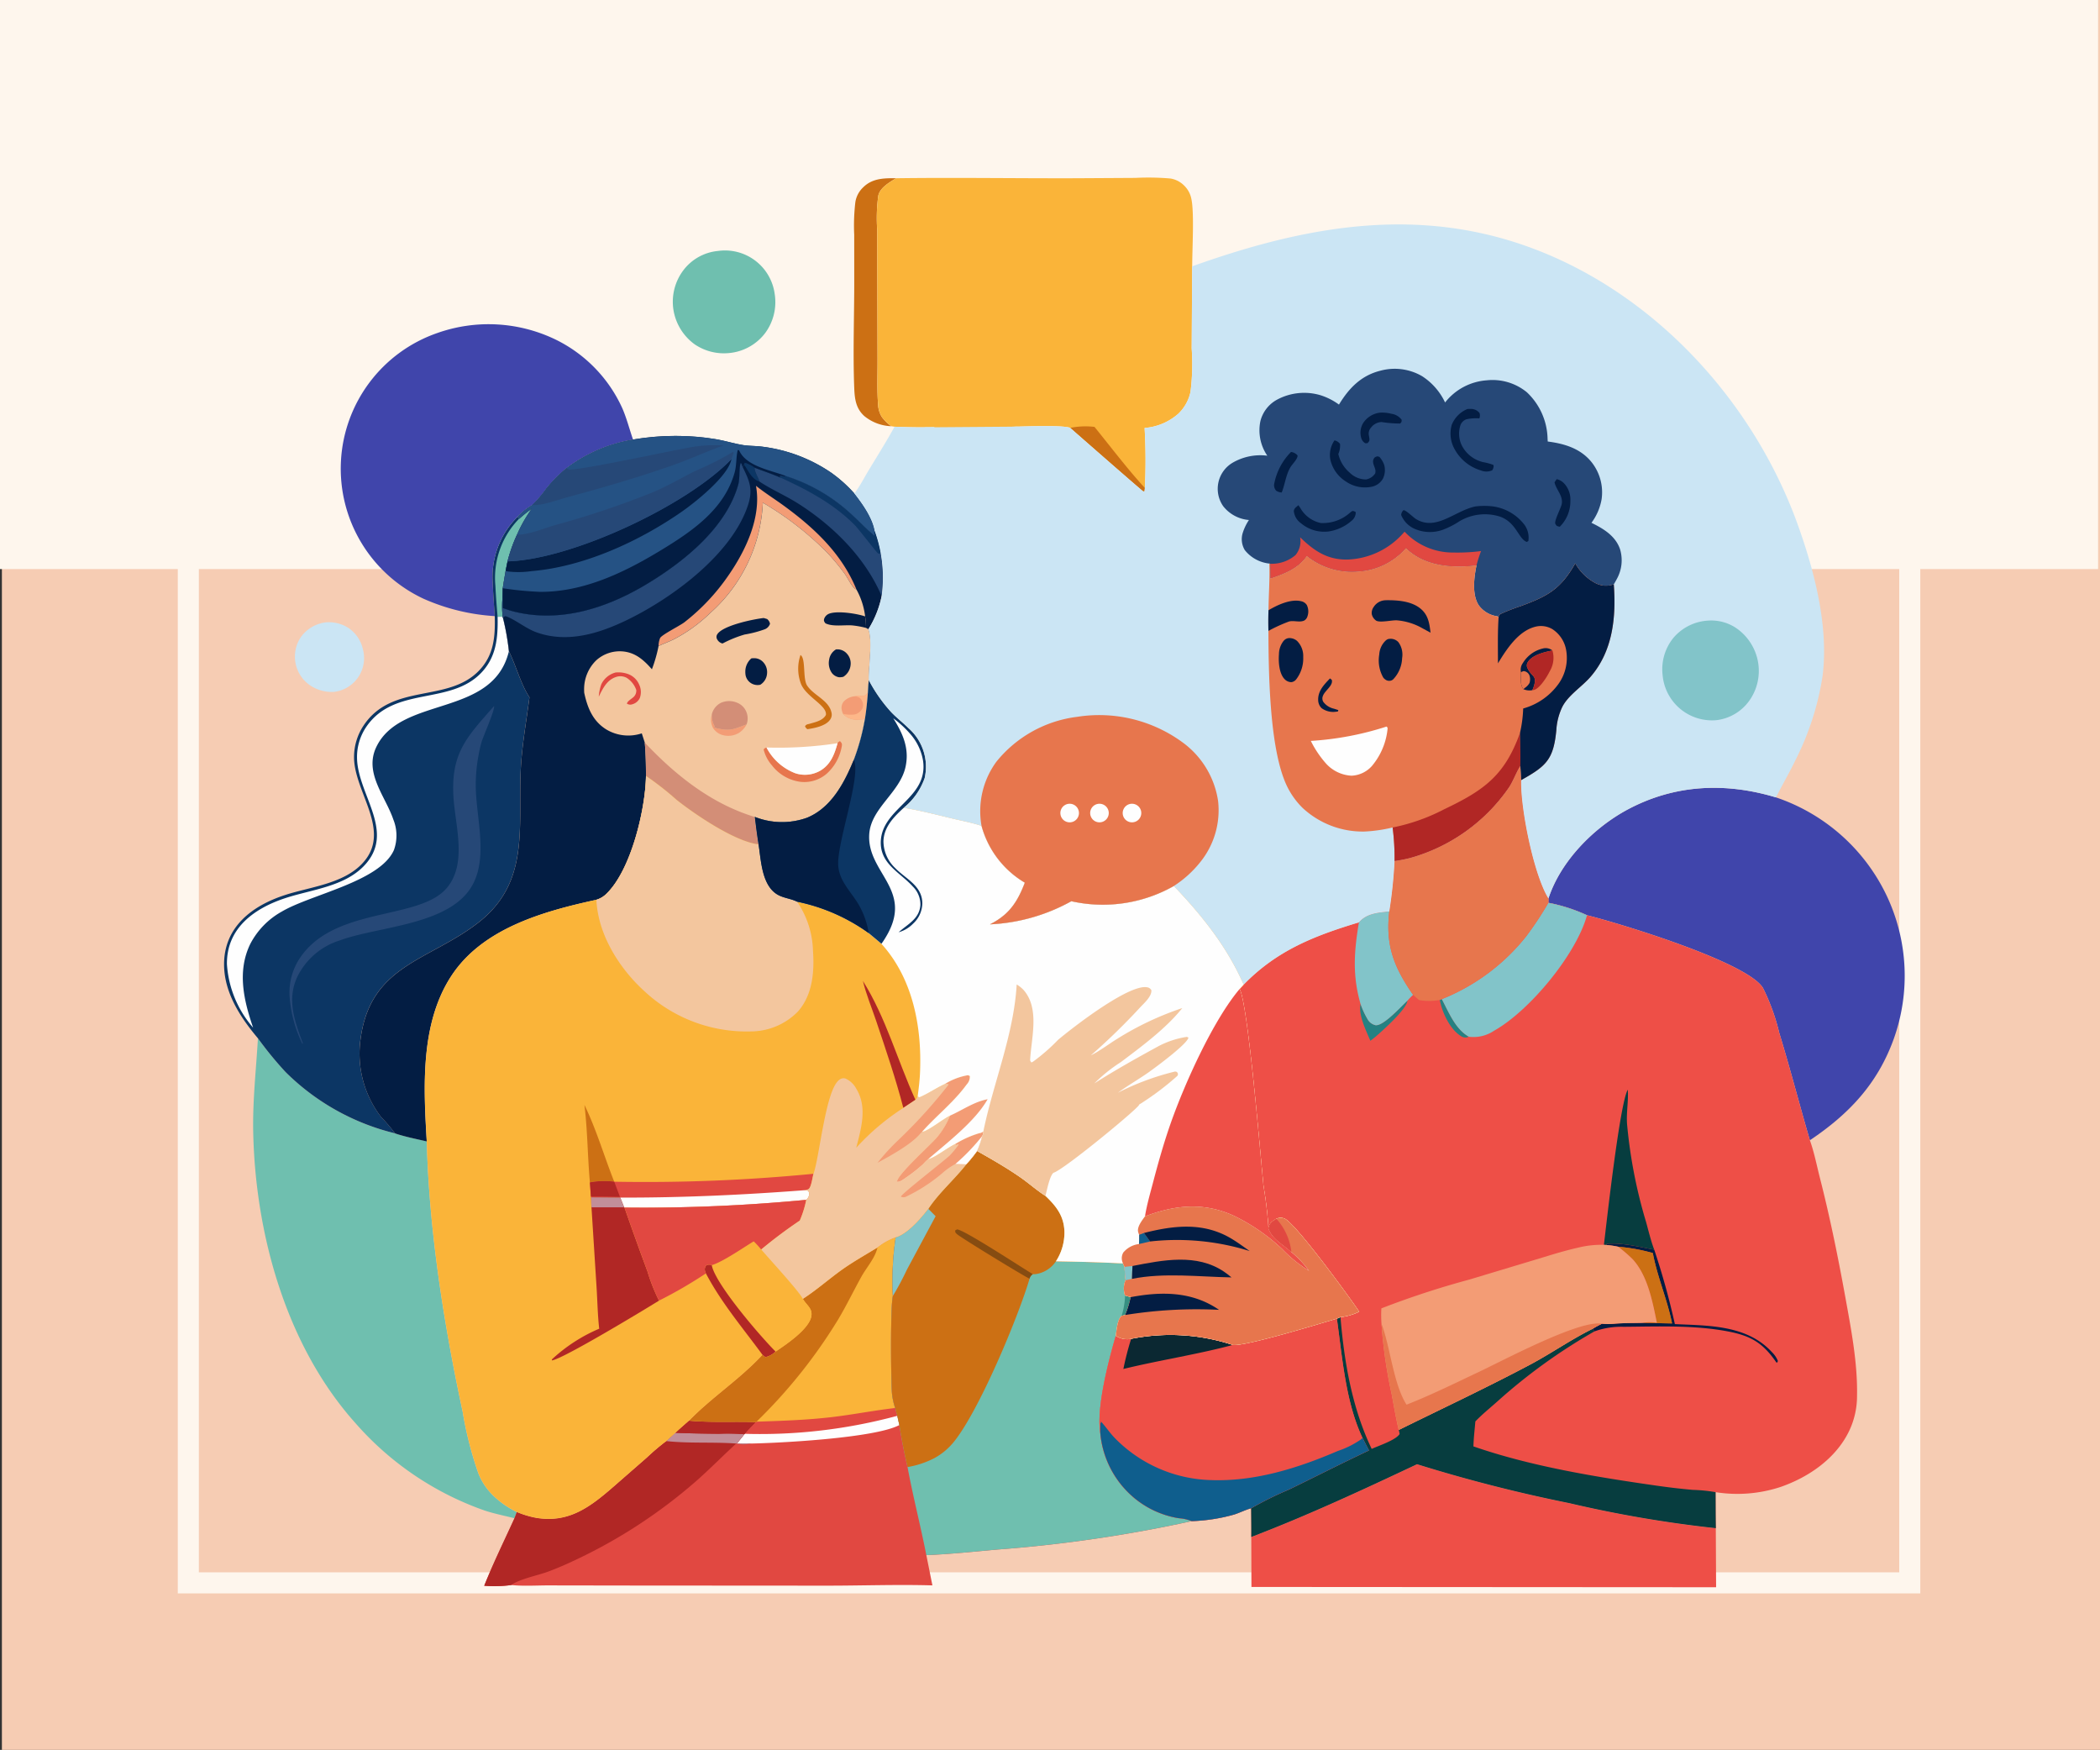 <svg xmlns="http://www.w3.org/2000/svg" xmlns:xlink="http://www.w3.org/1999/xlink" width="299.22" height="249.293" viewBox="0 0 299.22 249.293">
  <rect x="0" y="0" width="299.22" height="249.293" fill="#333333" stroke="none"/>
  <defs>
    <clipPath id="clip-path">
      <rect id="Rectángulo_404256" data-name="Rectángulo 404256" width="239.468" height="200.82" fill="none"/>
    </clipPath>
    <clipPath id="clip-path-2">
      <path id="Trazado_913505" data-name="Trazado 913505" d="M176.15,146.619a21.594,21.594,0,0,0-9.474,4.067,19.1,19.1,0,0,0-2.891,2.923,17.025,17.025,0,0,1-2,2.337,8.548,8.548,0,0,0-2.085,1.667l.218.294a21.193,21.193,0,0,1,1.826-1.47,19.8,19.8,0,0,0-2.117,3.721,22.234,22.234,0,0,0-1.356,3.814L158,165.32c-.139.826-.289,1.651-.407,2.48l-.019,1.152c.04.55.028,1.109.036,1.661.495.173.986.356,1.495.485,6.632,1.68,13.252-.447,18.941-3.858,5.28-3.165,11.317-7.994,13.073-14.13.284-.993.1-2.117.35-3.131l.126.035.192.547.189-.359.092-.278a4.96,4.96,0,0,1,1.41.7c1.222.464,2.489.89,3.686,1.412l-.082-.176.057-.14a2.279,2.279,0,0,0,.561.133,1.443,1.443,0,0,0,.212-.046,24.752,24.752,0,0,1,9.35,5.443c1.1.994,2.107,2.1,3.257,3.043l.049-.086c-.011-.039-.025-.078-.033-.118a.846.846,0,0,1,.05-.472c-.322-1.866-1.749-3.864-2.89-5.317a19.776,19.776,0,0,0-3.214-2.9,22.288,22.288,0,0,0-9.985-3.782c-.871-.114-1.76-.08-2.626-.213-1.247-.192-2.469-.587-3.714-.808a33.668,33.668,0,0,0-5.864-.5,37.448,37.448,0,0,0-6.14.516" transform="translate(-157.571 -146.103)" fill="none"/>
    </clipPath>
    <linearGradient id="linear-gradient" x1="-0.63" y1="4.142" x2="-0.626" y2="4.142" gradientUnits="objectBoundingBox">
      <stop offset="0" stop-color="#0c2b60"/>
      <stop offset="1" stop-color="#255284"/>
    </linearGradient>
  </defs>
  <g id="Grupo_1103347" data-name="Grupo 1103347" transform="translate(-1053.605 -1022.139)">
    <g id="Grupo_1100849" data-name="Grupo 1100849" transform="translate(453.617 618.139)">
      <rect id="Rectángulo_35929" data-name="Rectángulo 35929" width="298.949" height="249.293" transform="translate(600.259 404)" fill="#f6ccb3"/>
      <rect id="Rectángulo_402739" data-name="Rectángulo 402739" width="298.949" height="81.071" transform="translate(599.988 404)" fill="#fef6ed"/>
      <g id="Rectángulo_402741" data-name="Rectángulo 402741" transform="translate(625.323 426.294)" fill="none" stroke="#fef6ed" stroke-width="3">
        <rect width="248.279" height="204.704" stroke="none"/>
        <rect x="1.5" y="1.5" width="245.279" height="201.704" fill="none"/>
      </g>
    </g>
    <g id="Grupo_1103155" data-name="Grupo 1103155" transform="translate(1085.532 1047.441)">
      <g id="Grupo_1103150" data-name="Grupo 1103150">
        <g id="Grupo_1103149" data-name="Grupo 1103149" clip-path="url(#clip-path)">
          <path id="Trazado_913486" data-name="Trazado 913486" d="M44.553,251.465a5.235,5.235,0,0,1,2.972.694,4.935,4.935,0,0,1,2.24,3.152,4.842,4.842,0,0,1-4.153,6.071,5.519,5.519,0,0,1-3.269-.867,4.962,4.962,0,0,1-1.386-6.988,5.14,5.14,0,0,1,3.6-2.062" transform="translate(-29.983 -188.113)" fill="#cbe5f4"/>
          <path id="Trazado_913487" data-name="Trazado 913487" d="M361.474,35.68a6.4,6.4,0,0,1-3.844-1.447c-1.206-1.088-1.375-2.45-1.435-3.982-.2-5.11.009-10.318,0-15.436l-.005-6.4a28.387,28.387,0,0,1,.165-4.675,3.669,3.669,0,0,1,1.087-2.066C358.756.35,360.428.337,362.16.354c-.922.572-2.278,1.324-2.537,2.472a23.537,23.537,0,0,0-.154,4.919l.017,7.8.028,10.822c.005,2.069-.086,4.193.08,6.254a3.517,3.517,0,0,0,.552,1.77,6.571,6.571,0,0,0,1.327,1.29" transform="translate(-266.404 -0.263)" fill="#cc7014"/>
          <path id="Trazado_913488" data-name="Trazado 913488" d="M260.194,41.339a7.148,7.148,0,0,1,8.153,6.109,7.417,7.417,0,0,1-1.356,5.576,7.276,7.276,0,0,1-5.1,2.846,7.423,7.423,0,0,1-4.955-1.245,7.551,7.551,0,0,1-3.023-4.954,7.449,7.449,0,0,1,1.38-5.535,7.008,7.008,0,0,1,4.9-2.8" transform="translate(-189.892 -30.879)" fill="#6fbfaf"/>
          <path id="Trazado_913489" data-name="Trazado 913489" d="M604.649,727.631a217.128,217.128,0,0,0,21.677,5.546,172.752,172.752,0,0,0,20.89,3.57l.044,8.413-66.208-.041L581.028,738c8-3.058,15.874-6.712,23.621-10.369" transform="translate(-434.666 -544.34)" fill="#ee4f47"/>
          <path id="Trazado_913490" data-name="Trazado 913490" d="M87.942,124.508a29.35,29.35,0,0,1-10.147-2.476,20.451,20.451,0,0,1,1.989-37.863,21.926,21.926,0,0,1,16.717.887,20.128,20.128,0,0,1,9.618,9.842c.631,1.451,1.007,2.969,1.527,4.458a21.594,21.594,0,0,0-9.474,4.067,19.1,19.1,0,0,0-2.891,2.923,17.029,17.029,0,0,1-2,2.337,8.548,8.548,0,0,0-2.085,1.667,12.043,12.043,0,0,0-3.545,9.374c.062,1.595.179,3.192.293,4.784" transform="translate(-49.374 -62.037)" fill="#4045ab"/>
          <path id="Trazado_913491" data-name="Trazado 913491" d="M17.126,486.779a50.557,50.557,0,0,0,3.955,4.821,33.254,33.254,0,0,0,15.6,8.723c1.468.492,2.99.782,4.5,1.138.326,12.693,2.448,26.1,5.113,38.5a51.79,51.79,0,0,0,2.261,8.845,9.127,9.127,0,0,0,2.162,3.18,13.141,13.141,0,0,0,3.3,2.281c-.111.3-.214.6-.337.888-1.443-.372-2.877-.644-4.3-1.12a43.647,43.647,0,0,1-18.338-12.41c-9.907-11.044-14.3-26.976-14.591-41.551-.089-4.465.419-8.85.673-13.3" transform="translate(-12.3 -364.159)" fill="#6fbfaf"/>
          <path id="Trazado_913492" data-name="Trazado 913492" d="M749.086,360.875c1.731-5.325,6.464-10.105,11.32-12.692,6.7-3.568,13.919-3.875,21.1-1.707a27.007,27.007,0,0,1,15.749,13.952,26.666,26.666,0,0,1,1.018,20.488c-2.324,6.407-6.382,10.675-11.938,14.406-1.491-5.092-2.806-10.223-4.365-15.3a29.849,29.849,0,0,0-2.31-6.381c-2.2-3.692-20.415-9.215-25.081-10.378a23.894,23.894,0,0,0-5.507-1.771Z" transform="translate(-560.38 -258.178)" fill="#4045ab"/>
          <path id="Trazado_913493" data-name="Trazado 913493" d="M43.864,187.12a19.8,19.8,0,0,0-2.117,3.721,22.234,22.234,0,0,0-1.356,3.814l-.274,1.35c-.139.826-.289,1.651-.407,2.48l-.019,1.152a13.986,13.986,0,0,0,0,2.9l.061.236a35.643,35.643,0,0,1,.827,4.678c1.014,2.037,1.7,4.707,2.931,6.565-.446,3.495-1.1,7.035-1.253,10.552-.35,8.129,1.287,15.885-6.072,21.58-7.017,5.431-15.331,5.978-16.742,16.556a14.8,14.8,0,0,0,2.912,11.078,27.607,27.607,0,0,1,2.021,2.363,33.255,33.255,0,0,1-15.6-8.723A50.564,50.564,0,0,1,4.825,262.6C2.332,259.646.015,256.114,0,252.1c-.02-5.349,3.985-8.385,8.69-9.912,3.592-1.166,8.21-1.582,10.947-4.431,4.425-4.6-1.1-10.14-1.117-15.181a8.085,8.085,0,0,1,1.384-4.571c4.074-6.07,11.959-3.161,16.408-7.771,2.15-2.228,2.329-4.845,2.256-7.781-.115-1.592-.231-3.19-.293-4.784A12.043,12.043,0,0,1,41.82,188.3l.218.294a21.2,21.2,0,0,1,1.826-1.47" transform="translate(0 -139.984)" fill="#0c3664"/>
          <path id="Trazado_913494" data-name="Trazado 913494" d="M158.627,187.12a19.8,19.8,0,0,0-2.117,3.721,22.236,22.236,0,0,0-1.356,3.814l-.274,1.35c-.139.826-.289,1.651-.407,2.48l-.019,1.152a13.985,13.985,0,0,0,0,2.9l-.721.008c-.119-1.469-.242-2.943-.311-4.415a12.044,12.044,0,0,1,3.374-9.544,21.2,21.2,0,0,1,1.826-1.47" transform="translate(-114.762 -139.984)" fill="#6fbfaf"/>
          <path id="Trazado_913495" data-name="Trazado 913495" d="M66.175,298.861c.142.529-1.5,4.218-1.758,5.054a16.991,16.991,0,0,0-.447,1.935,22.436,22.436,0,0,0-.383,5.093c.163,4.088,1.555,9.136-.274,13-2.923,6.176-13.458,6.208-19.146,8.315a10.064,10.064,0,0,0-6.073,5.28c-1.451,3.216-.313,6.29.843,9.382l-.078.053a18.335,18.335,0,0,1-1.805-6.578,8.867,8.867,0,0,1,1.674-5.948c5.051-7.011,16.762-5.088,20.676-9.625,3-3.479,1.232-8.92.986-13.009-.376-6.264,1.888-8.527,5.786-12.952" transform="translate(-27.706 -223.577)" fill="#264877"/>
          <path id="Trazado_913496" data-name="Trazado 913496" d="M40.188,248.347l.721-.008.061.236a35.644,35.644,0,0,1,.827,4.678c-2.284,9.508-15.385,6.283-18.9,13.66-1.759,3.692,1.306,7,2.43,10.312a6.073,6.073,0,0,1,.084,4.36c-1.991,4.5-11.823,6.306-15.972,8.76a11.168,11.168,0,0,0-4.476,4.58c-1.92,3.9-.954,8.066.389,11.958a15.242,15.242,0,0,1-3.732-9.047c-.051-5.165,3.935-7.99,8.429-9.443,3.683-1.19,8.234-1.611,11.055-4.512,4.712-4.846-.875-10.167-.947-15.428a7.63,7.63,0,0,1,1.37-4.5c4.025-5.76,11.881-2.969,16.333-7.631,2.154-2.256,2.387-5,2.327-7.971" transform="translate(-1.212 -185.782)" fill="#fefefe"/>
          <path id="Trazado_913497" data-name="Trazado 913497" d="M371.99.091c8.522-.115,17.055.026,25.578,0l8.509-.049A36.48,36.48,0,0,1,411.1.131,3.572,3.572,0,0,1,413.1,1.205a3.609,3.609,0,0,1,.968,1.876c.415,1.961.107,7.262.109,9.559l-.072,11.7a31.838,31.838,0,0,1-.166,6.171,6.1,6.1,0,0,1-1.733,3.126,8.268,8.268,0,0,1-4.81,2.032,79.969,79.969,0,0,1,.036,8.54l-.051.478a.567.567,0,0,1-.176.009c-.134-.037-9.487-8.234-10.405-9.042-1.215-.477-7.933-.139-9.716-.122-1.511,1.614-3.169,3.1-4.783,4.609a38.8,38.8,0,0,1-3.62,3.232,15.477,15.477,0,0,1-1.271,1.31l.014-9.123c-1.889.037-3.773,0-5.66-.072l-.46-.072a6.57,6.57,0,0,1-1.327-1.29,3.517,3.517,0,0,1-.552-1.77c-.166-2.061-.075-4.185-.08-6.254l-.028-10.822-.017-7.8a23.539,23.539,0,0,1,.154-4.919c.259-1.147,1.615-1.9,2.537-2.472" transform="translate(-276.233 0)" fill="#fab439"/>
          <path id="Trazado_913498" data-name="Trazado 913498" d="M478.619,140.926a10.934,10.934,0,0,1,3.458-.141c2.354,2.9,4.648,5.946,7.174,8.7l-.051.478a.567.567,0,0,1-.176.009c-.134-.037-9.487-8.234-10.405-9.041" transform="translate(-358.054 -105.271)" fill="#cc7014"/>
          <path id="Trazado_913499" data-name="Trazado 913499" d="M115.623,146.619a35.581,35.581,0,0,1,12-.011c1.246.221,2.468.616,3.714.808.866.133,1.755.1,2.626.213a22.288,22.288,0,0,1,9.985,3.782,19.777,19.777,0,0,1,3.214,2.9c1.141,1.453,2.568,3.451,2.89,5.317a19.441,19.441,0,0,1,.991,9.3,14.266,14.266,0,0,1-1.888,4.715c.625,1.616.017,5.343.053,7.247-.041.591-.1,1.185-.122,1.777-.1,1.274-.222,2.523-.428,3.785a31.317,31.317,0,0,1-1.583,5.814c-1.339,3.269-3.2,6.82-6.654,8.24a10.537,10.537,0,0,1-7.445-.116c.16,1.308.318,2.613.534,3.914-3.33-.382-8.944-4.176-11.674-6.332a43.57,43.57,0,0,0-4.372-3.423c-.075,4.736-2.108,13.357-5.621,16.774a3.4,3.4,0,0,1-1.442.865c-7.562,1.645-16.309,4.073-20.738,10.951-4.37,6.785-3.892,15.751-3.436,23.47-1.506-.356-3.027-.645-4.5-1.138a27.6,27.6,0,0,0-2.021-2.363A14.8,14.8,0,0,1,76.8,232.024c1.411-10.577,9.725-11.124,16.742-16.556,7.359-5.7,5.722-13.452,6.072-21.58.151-3.517.807-7.057,1.253-10.552-1.231-1.858-1.917-4.528-2.931-6.565a35.645,35.645,0,0,0-.827-4.678l-.061-.236a13.986,13.986,0,0,1,0-2.9l.019-1.152c.118-.829.268-1.654.407-2.48l.274-1.35a22.234,22.234,0,0,1,1.356-3.814,19.8,19.8,0,0,1,2.117-3.721,21.193,21.193,0,0,0-1.826,1.47l-.218-.294a8.547,8.547,0,0,1,2.085-1.667,17.029,17.029,0,0,0,2-2.337,19.1,19.1,0,0,1,2.891-2.923,21.594,21.594,0,0,1,9.474-4.067" transform="translate(-57.352 -109.3)" fill="#031d43"/>
          <path id="Trazado_913500" data-name="Trazado 913500" d="M294.146,161.555l.092-.278a4.959,4.959,0,0,1,1.41.7c-.077.469.543,1.451.694,1.973-1.113-.326-1.563-1.512-2.2-2.4" transform="translate(-220.05 -120.651)" fill="#0c3664"/>
          <path id="Trazado_913501" data-name="Trazado 913501" d="M245.755,197.14a3.1,3.1,0,0,1,.226-1.157c.3-.491,2.81-1.744,3.438-2.221a29.71,29.71,0,0,0,6.309-6.708c2.468-3.562,4.713-8.3,3.913-12.745,1.241.993,2.619,1.855,3.907,2.792,4.368,3.18,8.335,6.878,10.41,11.988a1.405,1.405,0,0,1-.426-.316c-.474-.561-.812-1.311-1.239-1.92a31.128,31.128,0,0,0-2.559-3.08,44.5,44.5,0,0,0-9.122-7.063,22.361,22.361,0,0,1-7.474,15.692,21.858,21.858,0,0,1-5.3,3.816c-.684.333-1.405.582-2.086.92" transform="translate(-183.849 -130.4)" fill="#f39c75"/>
          <path id="Trazado_913502" data-name="Trazado 913502" d="M300.088,164.074c1.222.464,2.489.89,3.686,1.412l-.082-.176.057-.14a2.279,2.279,0,0,0,.561.133,1.443,1.443,0,0,0,.212-.046,24.752,24.752,0,0,1,9.35,5.443c1.1.994,2.107,2.1,3.257,3.043l.049-.086c-.011-.039-.025-.078-.034-.118a.846.846,0,0,1,.05-.472,19.442,19.442,0,0,1,.992,9.3c-2.336-5.509-6.967-10.077-11.982-13.241-1.7-1.075-3.568-1.875-5.258-2.969l-.164-.107c-.151-.522-.77-1.5-.694-1.973" transform="translate(-224.49 -122.744)" fill="#264877"/>
          <path id="Trazado_913503" data-name="Trazado 913503" d="M314.5,168.739l-.082-.176.057-.14a2.278,2.278,0,0,0,.561.133,1.44,1.44,0,0,0,.212-.046,24.752,24.752,0,0,1,9.35,5.443c1.1.994,2.107,2.1,3.257,3.043l.049-.086c-.011-.039-.025-.078-.034-.118a.846.846,0,0,1,.05-.472,18.339,18.339,0,0,1,.863,3.193c-.195.07-.193.111-.4.005-.187-.1-2.725-3.424-3.29-4-3.022-3.055-6.732-5.015-10.592-6.783" transform="translate(-235.213 -125.996)" fill="#0c3664"/>
          <path id="Trazado_913504" data-name="Trazado 913504" d="M157.383,182.128c.495.173.986.356,1.495.485,6.632,1.68,13.252-.447,18.941-3.858,5.28-3.165,11.317-7.994,13.073-14.13.284-.993.1-2.117.35-3.131l.126.035.192.547c1.013,2.045,1.478,3.22.725,5.468-2.323,6.932-10.664,13.088-17.054,16.217-4.054,1.985-8.581,3.416-13.018,1.852-1.6-.565-3.179-1.929-4.479-2.328-.286.158-.183.047-.322.321l-.061-.236a13.985,13.985,0,0,1,0-2.9c.04.55.028,1.109.036,1.661" transform="translate(-117.655 -120.814)" fill="#264877"/>
        </g>
      </g>
      <g id="Grupo_1103152" data-name="Grupo 1103152" transform="translate(39.692 36.804)">
        <g id="Grupo_1103151" data-name="Grupo 1103151" clip-path="url(#clip-path-2)">
          <rect id="Rectángulo_404257" data-name="Rectángulo 404257" width="58.577" height="41.373" transform="translate(-7.646 2.409) rotate(-17.488)" fill="url(#linear-gradient)"/>
        </g>
      </g>
      <g id="Grupo_1103154" data-name="Grupo 1103154">
        <g id="Grupo_1103153" data-name="Grupo 1103153" clip-path="url(#clip-path)">
          <path id="Trazado_913506" data-name="Trazado 913506" d="M159.518,175.2a2.536,2.536,0,0,1-.257-.079l.274-1.35c9.147-.237,25.663-8.015,31.9-14.567-.445,2.435-5.218,6.206-7.166,7.556-6.066,4.2-13.883,7.779-21.293,8.4a13.057,13.057,0,0,1-3.455.043" transform="translate(-119.143 -119.1)" fill="#031d43"/>
          <path id="Trazado_913507" data-name="Trazado 913507" d="M179.188,154.6a1.329,1.329,0,0,0,.312.188c1.037.279,15.714-2.927,18-3.263a19.335,19.335,0,0,1,4.056-.146c-2.359.819-4.624,1.879-6.976,2.715-5.02,1.784-10.136,3.26-15.276,4.652-1.489.4-3.492,1.19-5.011,1.115a17.03,17.03,0,0,0,2-2.337,19.1,19.1,0,0,1,2.891-2.923" transform="translate(-130.391 -113.21)" fill="#264877"/>
          <path id="Trazado_913508" data-name="Trazado 913508" d="M161.7,166.887c1.378.113,3.855-.885,5.256-1.305a126.22,126.22,0,0,0,14.255-4.786c2.06-.9,3.988-2.031,6-3.029a43.093,43.093,0,0,0,5.272-2.667l.077.147c-.1.3-.2.592-.319.886-6.234,6.552-22.75,14.331-31.9,14.567a22.232,22.232,0,0,1,1.356-3.814" transform="translate(-119.955 -116.031)" fill="#264877"/>
          <path id="Trazado_913509" data-name="Trazado 913509" d="M157.59,173.768a48.384,48.384,0,0,0,5.311.514c6.23.037,12.042-2.776,17.253-5.943,4.421-2.687,9.018-5.82,10.476-11.074.291-1.049.184-2.137.439-3.185l.185.025c1.028,2.324,4.507,2.826,6.658,3.675a1.441,1.441,0,0,1-.212.046,2.279,2.279,0,0,1-.561-.133l-.057.14.082.176c-1.2-.521-2.464-.948-3.686-1.412a4.96,4.96,0,0,0-1.41-.7l-.092.278-.189.359-.192-.547-.126-.035c-.253,1.014-.066,2.138-.35,3.131-1.757,6.136-7.793,10.964-13.073,14.13-5.689,3.411-12.309,5.538-18.941,3.858-.509-.129-1-.312-1.495-.485-.008-.551,0-1.111-.036-1.661Z" transform="translate(-117.879 -115.267)" fill="#031d43"/>
          <path id="Trazado_913510" data-name="Trazado 913510" d="M229.116,183.844a44.494,44.494,0,0,1,9.122,7.063,31.128,31.128,0,0,1,2.559,3.079c.427.608.765,1.359,1.239,1.92a1.406,1.406,0,0,0,.426.316,10.441,10.441,0,0,1,1.235,3.823,10.763,10.763,0,0,1,.126,1.637l.337.186c.625,1.616.017,5.343.053,7.247-.041.591-.1,1.185-.122,1.777-.1,1.274-.222,2.523-.428,3.785a31.314,31.314,0,0,1-1.583,5.814c-1.339,3.269-3.2,6.82-6.654,8.24a10.537,10.537,0,0,1-7.445-.116c.16,1.308.318,2.613.534,3.914-3.33-.382-8.944-4.176-11.674-6.332a43.567,43.567,0,0,0-4.372-3.423c0-1.595-.035-3.164-.172-4.754l-.425-1.313a6.092,6.092,0,0,1-5.054-.555c-1.942-1.2-2.7-3.123-3.151-5.242-.008-.2-.015-.406-.011-.609a5.705,5.705,0,0,1,1.736-4.007,4.988,4.988,0,0,1,3.684-1.267c1.865.134,3.071,1.221,4.239,2.55a20.335,20.335,0,0,0,.946-3.3c.681-.338,1.4-.587,2.086-.92a21.859,21.859,0,0,0,5.3-3.816,22.361,22.361,0,0,0,7.474-15.692" transform="translate(-152.354 -137.533)" fill="#f3c69e"/>
          <path id="Trazado_913511" data-name="Trazado 913511" d="M275.584,303.262a2.992,2.992,0,0,0,.417,1.823l-.17.089a1.219,1.219,0,0,1,.306.112c2.085.5,2.484.18,4.385-.514a3.179,3.179,0,0,1-1.047,1.179,2.942,2.942,0,0,1-2.205.375,2.348,2.348,0,0,1-1.554-1.089,2.667,2.667,0,0,1-.131-1.975" transform="translate(-206.07 -226.87)" fill="#f39c75"/>
          <path id="Trazado_913512" data-name="Trazado 913512" d="M214.3,279.866a4.085,4.085,0,0,1,1.782.2,2.747,2.747,0,0,1,1.625,1.527,2.45,2.45,0,0,1,.085,1.908,1.661,1.661,0,0,1-1.076.89.855.855,0,0,1-.763-.1c.1-.368.608-.636.9-.892a1.226,1.226,0,0,0,.436-1.052,3.375,3.375,0,0,0-1.354-1.72,1.907,1.907,0,0,0-1.61-.1c-1.259.45-1.829,1.667-2.379,2.777a6.555,6.555,0,0,1,.368-1.775,3.107,3.107,0,0,1,1.982-1.653" transform="translate(-158.558 -209.356)" fill="#e14841"/>
          <path id="Trazado_913513" data-name="Trazado 913513" d="M295.624,271.881a.236.236,0,0,1,.154-.071c.133-.008.267-.015.4-.012a1.741,1.741,0,0,1,1.279.649,2.08,2.08,0,0,1,.47,1.573,2.03,2.03,0,0,1-.9,1.52.239.239,0,0,1-.1.049l-.013,0a1.737,1.737,0,0,1-2.035-1.33,2.708,2.708,0,0,1-.044-.5,2.492,2.492,0,0,1,.791-1.876" transform="translate(-220.564 -203.331)" fill="#031d43"/>
          <path id="Trazado_913514" data-name="Trazado 913514" d="M345.31,248.074a13.2,13.2,0,0,0-1.946-.354c-1.175-.093-2.783.221-3.84-.3-.154-.215-.255-.317-.191-.6a1.191,1.191,0,0,1,.612-.723c1.11-.533,4.057-.069,5.239.341a10.763,10.763,0,0,1,.126,1.637" transform="translate(-253.84 -183.924)" fill="#031d43"/>
          <path id="Trazado_913515" data-name="Trazado 913515" d="M343.1,266.789c.075,0,.149,0,.224,0a1.813,1.813,0,0,1,1.369.666,2.036,2.036,0,0,1,.485,1.557,2.255,2.255,0,0,1-1.039,1.689,2.355,2.355,0,0,1-.584.068,1.6,1.6,0,0,1-1.037-.6,2.456,2.456,0,0,1-.4-1.9,2.036,2.036,0,0,1,.981-1.472" transform="translate(-255.905 -199.584)" fill="#031d43"/>
          <path id="Trazado_913516" data-name="Trazado 913516" d="M325.093,270.01c.778.482.294,3.359.932,4.338.93,1.426,3.1,2.085,3.478,3.855a1.211,1.211,0,0,1-.226,1.053c-.623.866-2.2,1.173-3.2,1.316a.819.819,0,0,1-.342-.412c.179-.3.368-.273.684-.364.82-.237,1.846-.446,2.286-1.241.221-1.327-2.734-2.543-3.52-4.367a6.04,6.04,0,0,1-.1-4.178" transform="translate(-242.956 -201.994)" fill="#cc7014"/>
          <path id="Trazado_913517" data-name="Trazado 913517" d="M351.2,291.746a3.02,3.02,0,0,1,.94-.042c.5-.008.563-.134.875-.483-.1,1.274-.222,2.523-.428,3.785-.318.028-.636.055-.955.067a2.6,2.6,0,0,1-2.159-.818,2.461,2.461,0,0,1-.2-.667,1.411,1.411,0,0,1,.3-1.084,2.478,2.478,0,0,1,1.633-.757" transform="translate(-261.281 -217.861)" fill="#f39c75"/>
          <path id="Trazado_913518" data-name="Trazado 913518" d="M351.847,291.746a3.02,3.02,0,0,1,.94-.042c.5-.008.563-.134.875-.483-.1,1.274-.222,2.523-.428,3.785-.318.028-.636.055-.955.067a2.6,2.6,0,0,1-2.159-.818,4.606,4.606,0,0,0,1.714.076,1.745,1.745,0,0,0,1.053-.862,1.3,1.3,0,0,0-.159-1.218c-.238-.4-.454-.379-.88-.5" transform="translate(-261.923 -217.861)" fill="#fdb789"/>
          <path id="Trazado_913519" data-name="Trazado 913519" d="M285.255,249.067l.489.142a1.119,1.119,0,0,1,.418.683,1.267,1.267,0,0,1-.736.777,15.943,15.943,0,0,1-2.881.752A16.654,16.654,0,0,0,279.4,252.7a1.153,1.153,0,0,1-.771-.6.677.677,0,0,1,.032-.73c.82-1.257,5.172-2.142,6.593-2.3" transform="translate(-208.374 -186.327)" fill="#031d43"/>
          <path id="Trazado_913520" data-name="Trazado 913520" d="M315.732,318.985l.089-.152.254-.15c.208.247.3.29.277.629a6.838,6.838,0,0,1-2.147,4,4.885,4.885,0,0,1-3.723,1.177,6.123,6.123,0,0,1-4.083-2.328,5.412,5.412,0,0,1-1.2-2.289.693.693,0,0,1,.406-.272,7.761,7.761,0,0,0,4.113,3.667,4.39,4.39,0,0,0,3.471-.324c1.54-.865,2.1-2.355,2.541-3.955" transform="translate(-228.319 -238.406)" fill="#e7764d"/>
          <path id="Trazado_913521" data-name="Trazado 913521" d="M275.958,297.873a2.491,2.491,0,0,1,1.328-1.591,2.92,2.92,0,0,1,2.279.015,2.377,2.377,0,0,1,1.347,1.432,2.437,2.437,0,0,1-.017,1.653c-1.9.694-2.3,1.016-4.385.514a1.217,1.217,0,0,0-.306-.112l.17-.089a2.992,2.992,0,0,1-.417-1.823" transform="translate(-206.444 -221.481)" fill="#d38e77"/>
          <path id="Trazado_913522" data-name="Trazado 913522" d="M306.817,320.492a55.653,55.653,0,0,0,10.125-.612c-.446,1.6-1,3.091-2.541,3.955a4.391,4.391,0,0,1-3.471.324,7.761,7.761,0,0,1-4.113-3.667" transform="translate(-229.529 -239.302)" fill="#fefefe"/>
          <path id="Trazado_913523" data-name="Trazado 913523" d="M237.963,319.517c4.36,4.635,9.5,8.731,15.684,10.6.16,1.308.318,2.613.534,3.914-3.33-.382-8.944-4.176-11.674-6.332a43.566,43.566,0,0,0-4.372-3.423c0-1.595-.035-3.164-.172-4.754" transform="translate(-178.02 -239.03)" fill="#d38e77"/>
          <path id="Trazado_913524" data-name="Trazado 913524" d="M217.383,550.469c2.1,1.188,4.2,2.387,6.179,3.765,1.206.838,2.314,1.842,3.55,2.629,1.536,1.47,2.641,2.848,2.71,5.1a7.513,7.513,0,0,1-1.211,4.229c3.175.061,6.373.13,9.543.306l.23.492c.019.641.079,1.266.153,1.9a2.906,2.906,0,0,0-.141,1.976c.02.068.047.134.071.2l.8.235a13.625,13.625,0,0,1-.786,2.543l-.507.122c-.565.45-.713,1.877-.8,2.582l-.029.256c-1.007,3.429-2.778,10.208-2.229,13.718a13.586,13.586,0,0,0,4.6,9.177,13.222,13.222,0,0,0,6.6,3.095,5.685,5.685,0,0,1,1.828.416,197.515,197.515,0,0,1-27.546,4.035c-3.411.305-6.83.669-10.252.807l.863,4.309c-4.927-.141-9.863.035-14.792.04l-27.933-.018-11.842-.018c-1.774-.008-3.665.131-5.424-.054a17.694,17.694,0,0,1-3.868.108c1.3-3.248,2.859-6.431,4.312-9.614.122-.291.225-.593.337-.888a13.308,13.308,0,0,0,2.776.833c4.538.752,7.549-1.459,10.8-4.272l4.947-4.319a33.17,33.17,0,0,1,2.685-2.286l.088-.06c.417-.41.869-.793,1.3-1.185.635-.593,1.291-1.162,1.943-1.735,3.245-3.328,7.281-5.935,10.457-9.381a1.957,1.957,0,0,0,.442.326,3.151,3.151,0,0,0,1.421-.79c.023-.014.047-.026.069-.041,1.488-1,4.7-3.16,5.025-4.987.185-1.03-.562-1.5-1.074-2.258l-.141-.213c1.886-1.212,3.588-2.716,5.4-4.031,1.654-1.2,3.492-2.223,5.235-3.292a8.333,8.333,0,0,1,2.606-1.452c1.677-.459,3.623-2.755,4.64-4.06,1.52-2.291,3.708-4.165,5.406-6.332a19.546,19.546,0,0,0,1.551-1.91" transform="translate(-110.083 -411.805)" fill="#e14841"/>
          <path id="Trazado_913525" data-name="Trazado 913525" d="M292.862,697.793c3.577-.117,7.142-.233,10.7-.647,3.028-.353,6.022-.947,9.049-1.3.1.369.207.737.3,1.109l.294,1.318c-3.444,1.855-17.092,2.565-21.174,2.637-.657-.021-1.321,0-1.979,0l1.058-1.322.055-.065c.484-.581,1.033-1.123,1.553-1.673Z" transform="translate(-216.989 -520.564)" fill="#e14841"/>
          <path id="Trazado_913526" data-name="Trazado 913526" d="M312.913,700.252l.294,1.318c-3.444,1.855-17.092,2.565-21.174,2.637-.657-.021-1.321,0-1.979,0l1.058-1.322.055-.065a74.843,74.843,0,0,0,21.745-2.564" transform="translate(-216.989 -523.857)" fill="#fefefe"/>
          <path id="Trazado_913527" data-name="Trazado 913527" d="M176.34,703c3.126.291,6.333.091,9.475.2-.52.55-1.069,1.093-1.553,1.673l-.055.065-1.058,1.322c.657,0,1.322-.018,1.979,0a4.511,4.511,0,0,1-2.068,0c-2,1.823-3.888,3.762-5.934,5.544A73.943,73.943,0,0,1,160.5,722.678c-1.391.667-2.814,1.3-4.26,1.835-1.422.528-4.1,1.054-5.223,1.9a17.7,17.7,0,0,1-3.868.108c1.3-3.248,2.859-6.431,4.312-9.614.122-.291.225-.593.337-.888a13.3,13.3,0,0,0,2.776.833c4.538.752,7.549-1.459,10.8-4.272l4.947-4.319a33.171,33.171,0,0,1,2.685-2.286l.088-.06c.417-.41.869-.793,1.3-1.185.635-.593,1.291-1.162,1.943-1.735" transform="translate(-110.083 -525.911)" fill="#b12725"/>
          <path id="Trazado_913528" data-name="Trazado 913528" d="M251.441,709.885q3.108.115,6.212.134a29.488,29.488,0,0,1,3.6.069l-1.058,1.323c.657,0,1.322-.018,1.979,0a4.512,4.512,0,0,1-2.068,0c-3.316-.239-6.649.009-9.965-.347.417-.41.869-.793,1.3-1.185" transform="translate(-187.128 -531.064)" fill="#c28e99"/>
          <path id="Trazado_913529" data-name="Trazado 913529" d="M257.255,703c3.126.291,6.333.091,9.475.2-.52.55-1.069,1.093-1.553,1.673l-.055.065a29.524,29.524,0,0,0-3.6-.069q-3.109-.02-6.212-.134c.635-.593,1.291-1.162,1.943-1.735" transform="translate(-190.998 -525.911)" fill="#b12725"/>
          <path id="Trazado_913530" data-name="Trazado 913530" d="M289.865,600.76a8.332,8.332,0,0,1,2.606-1.452,41.825,41.825,0,0,0-.407,8.355c-.364,1.429-.276,11.947-.129,13.864a9.6,9.6,0,0,0,.456,2.1c-3.027.348-6.02.943-9.049,1.3-3.558.414-7.123.531-10.7.647l-.142.057c-3.142-.108-6.348.092-9.475-.2,3.245-3.328,7.281-5.935,10.457-9.381a1.956,1.956,0,0,0,.442.326,3.151,3.151,0,0,0,1.421-.79c.023-.014.047-.026.069-.041,1.488-1,4.7-3.16,5.025-4.987.185-1.03-.562-1.5-1.074-2.258l-.141-.213c1.886-1.212,3.588-2.716,5.4-4.031,1.654-1.2,3.492-2.223,5.235-3.292" transform="translate(-196.77 -448.341)" fill="#fab439"/>
          <path id="Trazado_913531" data-name="Trazado 913531" d="M289.865,605.074c-.291,1.457-1.586,2.885-2.3,4.183-1.1,1.992-2.083,4.023-3.244,5.985a73.8,73.8,0,0,1-11.678,14.641l-.142.057c-3.142-.108-6.348.092-9.475-.2,3.245-3.328,7.281-5.935,10.457-9.381a1.956,1.956,0,0,0,.442.326,3.151,3.151,0,0,0,1.421-.79c.023-.014.047-.026.069-.041,1.488-1,4.7-3.16,5.025-4.987.185-1.03-.562-1.5-1.074-2.258l-.141-.213c1.886-1.212,3.588-2.716,5.4-4.031,1.654-1.2,3.492-2.223,5.235-3.292" transform="translate(-196.77 -452.655)" fill="#cc7014"/>
          <path id="Trazado_913532" data-name="Trazado 913532" d="M389.545,550.469c2.1,1.188,4.2,2.387,6.179,3.765,1.206.838,2.314,1.842,3.55,2.629,1.536,1.47,2.641,2.848,2.71,5.1a7.512,7.512,0,0,1-1.211,4.229c3.175.061,6.373.13,9.543.306l.23.492c.019.641.079,1.266.153,1.9a2.906,2.906,0,0,0-.141,1.976c.02.068.047.134.071.2l.8.235a13.623,13.623,0,0,1-.786,2.543l-.507.122c-.565.45-.713,1.877-.8,2.582l-.029.256c-1.007,3.429-2.778,10.208-2.229,13.718a13.586,13.586,0,0,0,4.6,9.177,13.222,13.222,0,0,0,6.6,3.095,5.685,5.685,0,0,1,1.828.416,197.515,197.515,0,0,1-27.546,4.035c-3.411.305-6.83.669-10.252.807-.819-4.2-1.9-8.336-2.678-12.55-.457-1.965-.856-3.991-1.168-5.983l-.294-1.318c-.094-.372-.2-.74-.3-1.109a9.592,9.592,0,0,1-.456-2.1c-.147-1.917-.235-12.435.129-13.864a41.829,41.829,0,0,1,.407-8.355c1.677-.459,3.623-2.755,4.64-4.06,1.52-2.291,3.708-4.165,5.406-6.332a19.548,19.548,0,0,0,1.551-1.91" transform="translate(-282.246 -411.805)" fill="#6fbfaf"/>
          <path id="Trazado_913533" data-name="Trazado 913533" d="M508.2,632.231l.8.235a13.624,13.624,0,0,1-.786,2.543l-.507.122a11.532,11.532,0,0,0,.492-2.9" transform="translate(-379.815 -472.971)" fill="#378f82"/>
          <path id="Trazado_913534" data-name="Trazado 913534" d="M389.545,550.469c2.1,1.188,4.2,2.387,6.179,3.765,1.206.838,2.314,1.842,3.55,2.629,1.536,1.47,2.641,2.848,2.71,5.1a7.512,7.512,0,0,1-1.211,4.229,4.179,4.179,0,0,1-2.907,1.827c-.128.01-.258.01-.386.012a1.091,1.091,0,0,0-.466.649c-1.627,5.5-7.206,18.864-10.823,23.283a9.315,9.315,0,0,1-2.747,2.275,13.03,13.03,0,0,1-3.813,1.267c-.457-1.965-.856-3.991-1.168-5.983l-.294-1.318c-.094-.372-.2-.74-.3-1.109a9.592,9.592,0,0,1-.456-2.1c-.147-1.917-.235-12.435.129-13.864a41.829,41.829,0,0,1,.407-8.355c1.677-.459,3.623-2.755,4.64-4.06,1.52-2.291,3.708-4.165,5.406-6.332a19.548,19.548,0,0,0,1.551-1.91" transform="translate(-282.246 -411.805)" fill="#cc7014"/>
          <path id="Trazado_913535" data-name="Trazado 913535" d="M424.156,601.9c-1.04-.5-9.944-5.943-10.382-6.389-.2-.2-.213-.208-.208-.5l.252-.133c.855-.067,9.339,5.5,10.8,6.369a1.091,1.091,0,0,0-.466.65" transform="translate(-309.388 -445.032)" fill="#864c11"/>
          <path id="Trazado_913536" data-name="Trazado 913536" d="M378.558,587.25c1.677-.459,3.623-2.755,4.64-4.06l1.044,1.055-4.085,7.606a41.213,41.213,0,0,1-2.006,3.755,41.829,41.829,0,0,1,.407-8.355" transform="translate(-282.857 -436.284)" fill="#82c4c9"/>
          <path id="Trazado_913537" data-name="Trazado 913537" d="M537.206,346.272a20.193,20.193,0,0,0,2.218-.434,25.37,25.37,0,0,0,14.005-9.945c.644-.93,1-2.026,1.585-2.99l.108-.177a19.876,19.876,0,0,1,.124,2.025c-.106,4.045,1.785,13.493,3.888,16.859l-.014.617A23.9,23.9,0,0,1,564.629,354c4.666,1.163,22.882,6.686,25.081,10.378a29.855,29.855,0,0,1,2.31,6.381c1.558,5.077,2.873,10.208,4.365,15.3.616,1.711.979,3.6,1.43,5.367,1.427,5.585,2.579,11.239,3.607,16.91.831,4.583,1.772,9.431,1.681,14.107A11.578,11.578,0,0,1,602,427.425c-1.878,3.955-5.783,6.638-9.83,8.035a19.744,19.744,0,0,1-9.226.728c.012,1.709,0,3.422.039,5.131a172.767,172.767,0,0,1-20.891-3.57,217.124,217.124,0,0,1-21.677-5.546c-7.748,3.656-15.617,7.31-23.621,10.368.018-1.363-.009-2.73-.016-4.093l-.2.059c-.763.229-1.478.6-2.243.84a25.115,25.115,0,0,1-6.041.937,5.685,5.685,0,0,0-1.828-.416,13.222,13.222,0,0,1-6.6-3.095,13.586,13.586,0,0,1-4.6-9.177c-.548-3.51,1.222-10.29,2.229-13.718a2.92,2.92,0,0,0,2.179.437,28.447,28.447,0,0,1,14.482.869c1.75.237,12.356-3.02,14.837-3.748l.508-.212a8.34,8.34,0,0,0,2.668-.773c-1.215-1.846-8.939-12.433-10.6-13.249a1.428,1.428,0,0,0-1.2.007c-.481.315-.937.558-1.078,1.156-.016.071-.03.143-.045.214a60.357,60.357,0,0,0-.709-6.029c-.418-4.026-2.2-25.944-3.408-28.078l.584-.626c4.762-4.894,10.086-6.951,16.414-8.867,1.119-1.313,2.732-1.381,4.333-1.565a66.187,66.187,0,0,0,.748-7.173" transform="translate(-370.429 -248.913)" fill="#ee4f47"/>
          <path id="Trazado_913538" data-name="Trazado 913538" d="M687.661,464.734l.286-.123c.982,1.84,1.924,4.274,3.843,5.346a1.739,1.739,0,0,1-.166.082,1.179,1.179,0,0,1-1.017-.207c-1.543-.993-2.619-3.358-2.945-5.1" transform="translate(-514.438 -347.575)" fill="#258182"/>
          <path id="Trazado_913539" data-name="Trazado 913539" d="M642.645,465.949a11.723,11.723,0,0,0,1,2.167,1.714,1.714,0,0,0,1.16.861c1.151.1,3.616-2.674,4.525-3.5-.1,1.19-3.43,4.18-4.5,5.1-.253.217-.515.422-.784.621-.59-1.4-1.739-3.7-1.4-5.251" transform="translate(-480.716 -348.226)" fill="#258182"/>
          <path id="Trazado_913540" data-name="Trazado 913540" d="M776.063,603.052l.064-.171c2.119-.194,4.667.449,6.761.834a106.551,106.551,0,0,1,2.942,10.608c4.871.221,10.3.124,13.848,4.015a3.609,3.609,0,0,1,.826,1.229l-.083.254-.062.013.029-.118-.092.078c-1.93-2.825-3.672-3.821-6.99-4.447-4.78-.9-9.935-.679-14.785-.642a11.328,11.328,0,0,0-4.143.649l-.267-.369a13.828,13.828,0,0,1,1.317-.715,10.174,10.174,0,0,0,1.956-.016c1.261-.1,2.548-.078,3.813-.109l4.232.083c-.674-3.384-2.1-6.617-2.744-10.03a26.806,26.806,0,0,0-4.94-.9,11.559,11.559,0,0,0-1.682-.243" transform="translate(-579.111 -450.988)" fill="#031d43"/>
          <path id="Trazado_913541" data-name="Trazado 913541" d="M788.54,604.628a26.806,26.806,0,0,1,4.94.9c.64,3.413,2.07,6.645,2.744,10.03l-4.232-.083a6.077,6.077,0,0,1,2.069-.017c-.62-3.017-1.3-6.681-3.428-9.028a19.754,19.754,0,0,0-2.093-1.807" transform="translate(-589.906 -452.321)" fill="#cc7014"/>
          <path id="Trazado_913542" data-name="Trazado 913542" d="M780.5,537.928c.389-3.24,2.266-20.172,3.4-22.1.115,1.582-.21,3.2-.107,4.827a70.264,70.264,0,0,0,2.723,14.052c.359,1.3.678,2.651,1.152,3.911-2.094-.385-4.642-1.028-6.761-.834l-.064.171Z" transform="translate(-583.893 -385.889)" fill="#073d3f"/>
          <path id="Trazado_913543" data-name="Trazado 913543" d="M644.5,414.973c-.565,4.828.647,7.947,3.394,11.9a7.62,7.62,0,0,0-.807.825c-.909.822-3.374,3.592-4.525,3.5a1.713,1.713,0,0,1-1.16-.862,11.714,11.714,0,0,1-1-2.167c-1.178-4.059-.923-7.517-.232-11.626,1.119-1.313,2.732-1.381,4.332-1.565" transform="translate(-478.47 -310.441)" fill="#82c4c9"/>
          <path id="Trazado_913544" data-name="Trazado 913544" d="M703.979,410.14a23.89,23.89,0,0,1,5.507,1.771c-1.553,5.607-8.19,13.621-13.245,16.454a5.227,5.227,0,0,1-3.423.873l-.181-.031c-1.918-1.072-2.86-3.506-3.843-5.346a29.149,29.149,0,0,0,12-8.919,47.194,47.194,0,0,0,3.179-4.8" transform="translate(-515.286 -306.825)" fill="#82c4c9"/>
          <path id="Trazado_913545" data-name="Trazado 913545" d="M593.181,644.684l.508-.212c.54,6.415,1.65,12.925,4.447,18.77,1-.46,3.43-1.248,3.98-2.119a5.077,5.077,0,0,0-.12-.585c6.248-3.087,12.57-6.044,18.726-9.314,3.016-1.6,5.832-3.586,8.9-5.1l.267.369a79.606,79.606,0,0,0-13.9,10.04c-1.029.912-2.128,1.8-3.079,2.793-.1,1.182-.244,2.373-.276,3.559,8.266,2.868,17.573,4.375,26.241,5.613q2.5.358,5.021.581a22.561,22.561,0,0,1,3.241.324c.012,1.709,0,3.422.039,5.131a172.776,172.776,0,0,1-20.89-3.57A217.129,217.129,0,0,1,604.6,665.42c-7.748,3.656-15.617,7.31-23.621,10.369.018-1.363-.009-2.73-.016-4.093a48.9,48.9,0,0,1,5.4-2.674c3.8-1.849,7.56-3.768,11.38-5.565-.323-.586-.617-1.2-.923-1.791-2.41-5.122-2.868-11.451-3.646-16.981" transform="translate(-434.619 -482.129)" fill="#073d3f"/>
          <path id="Trazado_913546" data-name="Trazado 913546" d="M659.447,346.272a20.188,20.188,0,0,0,2.218-.434,25.37,25.37,0,0,0,14.005-9.945c.644-.93,1-2.026,1.585-2.99l.108-.177a19.876,19.876,0,0,1,.124,2.025c-.106,4.045,1.785,13.493,3.888,16.859l-.014.617a47.212,47.212,0,0,1-3.179,4.8,29.149,29.149,0,0,1-12,8.919l-.286.123a8.638,8.638,0,0,1-2.945.022c-.292-.239-.572-.5-.855-.751-2.747-3.951-3.959-7.07-3.394-11.9a66.172,66.172,0,0,0,.748-7.173" transform="translate(-492.67 -248.913)" fill="#e7764d"/>
          <path id="Trazado_913547" data-name="Trazado 913547" d="M686.255,603.524l.342.026a11.56,11.56,0,0,1,1.682.243,19.768,19.768,0,0,1,2.093,1.807c2.132,2.346,2.808,6.01,3.428,9.028a6.077,6.077,0,0,0-2.069.017c-1.265.031-2.552.014-3.813.109a10.173,10.173,0,0,1-1.956.016,13.827,13.827,0,0,0-1.317.715c-3.065,1.511-5.881,3.495-8.9,5.1-6.156,3.27-12.478,6.228-18.726,9.314-.41-1.719-.7-3.484-1.031-5.22a69.6,69.6,0,0,1-1.427-9.926,16.662,16.662,0,0,1-.017-2.175,123.622,123.622,0,0,1,12.523-4.1l9.175-2.762c2.085-.623,4.178-1.308,6.3-1.78a13.685,13.685,0,0,1,3.707-.411" transform="translate(-489.646 -451.485)" fill="#f39c75"/>
          <path id="Trazado_913548" data-name="Trazado 913548" d="M658.269,659.59c3.536-1.389,6.988-3.1,10.423-4.723,3.472-1.641,14.314-7.423,17.4-6.8a13.826,13.826,0,0,0-1.317.715c-3.065,1.511-5.881,3.495-8.9,5.1-6.156,3.27-12.478,6.228-18.726,9.314-.41-1.719-.7-3.484-1.031-5.22a69.6,69.6,0,0,1-1.427-9.926c1.268,3.328,1.679,8.565,3.573,11.547" transform="translate(-489.777 -484.78)" fill="#e7764d"/>
          <path id="Trazado_913549" data-name="Trazado 913549" d="M514.153,649.063c1.75.237,12.356-3.02,14.837-3.748.778,5.53,1.236,11.859,3.646,16.981.306.6.6,1.205.923,1.791-3.82,1.8-7.584,3.717-11.38,5.566a48.925,48.925,0,0,0-5.4,2.674l-.2.059c-.763.229-1.478.6-2.243.84a25.112,25.112,0,0,1-6.041.937,5.685,5.685,0,0,0-1.828-.416,13.223,13.223,0,0,1-6.6-3.095,13.586,13.586,0,0,1-4.6-9.177c-.548-3.51,1.222-10.29,2.229-13.718a2.92,2.92,0,0,0,2.179.437,28.446,28.446,0,0,1,14.482.869" transform="translate(-370.429 -482.759)" fill="#ee4f47"/>
          <path id="Trazado_913550" data-name="Trazado 913550" d="M509.783,655.078a28.447,28.447,0,0,1,14.482.869c-5.08,1.36-10.437,2.165-15.588,3.422a42.48,42.48,0,0,1,1.107-4.29" transform="translate(-380.54 -489.643)" fill="#0b2832"/>
          <path id="Trazado_913551" data-name="Trazado 913551" d="M495.57,704.957l.032-1.286.082-.025-.017-.208c.738.8,1.311,1.7,2.1,2.485a19.882,19.882,0,0,0,13.562,5.873c6.255.237,12.418-1.7,18.1-4.149a12.809,12.809,0,0,0,3.3-1.649c.076-.071.149-.145.22-.22.306.6.6,1.205.923,1.791-3.82,1.8-7.584,3.717-11.38,5.565a48.911,48.911,0,0,0-5.4,2.674l-.2.059c-.763.229-1.478.6-2.243.84a25.115,25.115,0,0,1-6.041.937,5.685,5.685,0,0,0-1.828-.416,13.222,13.222,0,0,1-6.6-3.095,13.586,13.586,0,0,1-4.6-9.177" transform="translate(-370.735 -526.241)" fill="#0f5e8d"/>
          <path id="Trazado_913552" data-name="Trazado 913552" d="M176.774,284.167c.026.049.051.1.077.147a21.726,21.726,0,0,0,3.088,4.383c.775.824,1.684,1.518,2.488,2.313a7.307,7.307,0,0,1,2.313,7.122,9.43,9.43,0,0,1-2.975,4.226c2.312.38,4.588.971,6.864,1.52,1.395.337,2.851.6,4.211,1.054a13.519,13.519,0,0,0,6.172,8.1c-1.071,2.791-2.248,4.56-4.964,5.937a26.334,26.334,0,0,0,11.588-3.295A20.516,20.516,0,0,0,220.25,313.5c4.051,4.255,7.556,8.626,9.946,14.05l-.584.626c1.21,2.134,2.99,24.052,3.408,28.078a60.29,60.29,0,0,1,.709,6.029c.015-.071.028-.143.045-.214.14-.6.6-.841,1.078-1.156a1.428,1.428,0,0,1,1.2-.007c1.66.816,9.384,11.4,10.6,13.249a8.341,8.341,0,0,1-2.668.773l-.508.212c-2.481.728-13.087,3.985-14.837,3.748a28.446,28.446,0,0,0-14.482-.869,2.92,2.92,0,0,1-2.179-.437l.029-.256c.086-.7.234-2.132.8-2.582l.507-.122a13.627,13.627,0,0,0,.786-2.543l-.8-.235c-.024-.067-.051-.132-.071-.2a2.906,2.906,0,0,1,.141-1.976c-.074-.636-.134-1.261-.153-1.9l-.23-.492c-3.17-.176-6.368-.246-9.543-.306a7.513,7.513,0,0,0,1.211-4.229c-.07-2.247-1.174-3.625-2.71-5.095-1.235-.787-2.344-1.791-3.55-2.629-1.983-1.379-4.079-2.577-6.179-3.765a19.545,19.545,0,0,1-1.551,1.91c-1.7,2.167-3.886,4.041-5.406,6.332-1.018,1.305-2.963,3.6-4.64,4.06A8.335,8.335,0,0,0,178.009,365c-1.743,1.07-3.581,2.093-5.235,3.292-1.815,1.315-3.517,2.819-5.4,4.031l.141.213c.512.763,1.258,1.228,1.074,2.258-.328,1.827-3.537,3.984-5.025,4.987-.022.015-.046.027-.069.041a3.152,3.152,0,0,1-1.421.79,1.957,1.957,0,0,1-.442-.326c-3.177,3.445-7.213,6.053-10.457,9.381-.652.573-1.309,1.142-1.943,1.735-.435.392-.886.775-1.3,1.185l-.088.06a33.166,33.166,0,0,0-2.685,2.286l-4.947,4.319c-3.249,2.813-6.26,5.024-10.8,4.272a13.3,13.3,0,0,1-2.776-.833,13.143,13.143,0,0,1-3.3-2.281,9.128,9.128,0,0,1-2.162-3.18,51.786,51.786,0,0,1-2.261-8.845c-2.665-12.4-4.786-25.809-5.113-38.5-.456-7.719-.934-16.686,3.436-23.47,4.43-6.878,13.176-9.306,20.738-10.951a3.4,3.4,0,0,0,1.442-.865c3.513-3.418,5.546-12.039,5.621-16.774a43.566,43.566,0,0,1,4.372,3.423c2.731,2.156,8.344,5.95,11.674,6.332-.216-1.3-.374-2.605-.534-3.914a10.537,10.537,0,0,0,7.445.116c3.451-1.42,5.315-4.971,6.654-8.24a31.317,31.317,0,0,0,1.583-5.814c.206-1.263.33-2.511.428-3.785.025-.592.081-1.185.122-1.777" transform="translate(-84.914 -212.585)" fill="#fab439"/>
          <path id="Trazado_913553" data-name="Trazado 913553" d="M203.827,524.425c1.715,3.516,2.8,7.311,4.247,10.939a11.4,11.4,0,0,0-3.466.1c-.331-3.672-.33-7.38-.781-11.041" transform="translate(-152.483 -392.322)" fill="#cc7014"/>
          <path id="Trazado_913554" data-name="Trazado 913554" d="M361.36,454.343c3.284,5.225,4.934,11.353,7.482,16.934l-1.724,1.149c-1.088-4.183-2.505-8.333-3.884-12.431-.628-1.867-1.414-3.737-1.874-5.651" transform="translate(-270.333 -339.893)" fill="#b12725"/>
          <path id="Trazado_913555" data-name="Trazado 913555" d="M210.395,564.5a246.078,246.078,0,0,0,28.39-1.129c-.142.466-.317,1.971-.723,2.2a1.5,1.5,0,0,1-.583.146l.545.07a.819.819,0,0,1,.128.664,1.269,1.269,0,0,1-.4.639,243.068,243.068,0,0,1-25.9,1.1l-.051-.033-.559-1.386-4.138-.033-.033-.1-.145-2.029a11.4,11.4,0,0,1,3.466-.1" transform="translate(-154.803 -421.453)" fill="#e14841"/>
          <path id="Trazado_913556" data-name="Trazado 913556" d="M206.929,567.7a11.4,11.4,0,0,1,3.466-.1l.82,2.176c-1.381-.029-2.76-.054-4.141-.044Z" transform="translate(-154.803 -424.558)" fill="#b12725"/>
          <path id="Trazado_913557" data-name="Trazado 913557" d="M224.062,573.738c8.779.022,17.482-.378,26.234-1.05l.545.07a.819.819,0,0,1,.128.664,1.27,1.27,0,0,1-.4.639,243.068,243.068,0,0,1-25.9,1.1l-.051-.032Z" transform="translate(-167.62 -428.427)" fill="#fefefe"/>
          <path id="Trazado_913558" data-name="Trazado 913558" d="M191.008,576.726l4.138.033.559,1.386.051.032q1.595,4.576,3.282,9.117a26.036,26.036,0,0,0,1.64,4.143c-1.995,1.24-13.692,8.324-15.269,8.52l.019-.161a23.216,23.216,0,0,1,6.727-4.358c-.22-1.935-.251-3.927-.375-5.874l-.724-11.415c-.04-.469-.033-.952-.048-1.423" transform="translate(-138.704 -431.448)" fill="#b12725"/>
          <path id="Trazado_913559" data-name="Trazado 913559" d="M207.636,576.726l4.138.033.559,1.386-4.649,0c-.04-.469-.033-.952-.048-1.423" transform="translate(-155.332 -431.448)" fill="#c28e99"/>
          <path id="Trazado_913560" data-name="Trazado 913560" d="M278.888,601.6a11.666,11.666,0,0,1,1.067,1.165c1.13,1.319,5.46,6.022,5.926,7.034l.141.213c.512.763,1.258,1.228,1.074,2.258-.328,1.827-3.537,3.984-5.025,4.987-.022.015-.046.027-.069.041a3.152,3.152,0,0,1-1.421.79,1.957,1.957,0,0,1-.442-.326c-2.786-3.8-5.855-7.4-8.059-11.593a1.981,1.981,0,0,1-.152-.453.86.86,0,0,1,.224-.712,1.046,1.046,0,0,1,.758-.014c1.543-.44,4.462-2.475,5.979-3.389" transform="translate(-203.423 -450.056)" fill="#fab439"/>
          <path id="Trazado_913561" data-name="Trazado 913561" d="M272.079,616.043a1.98,1.98,0,0,1-.152-.453.86.86,0,0,1,.224-.712,1.047,1.047,0,0,1,.758-.014c.485,2.659,6.91,10.13,9.092,12.308a3.153,3.153,0,0,1-1.421.79,1.957,1.957,0,0,1-.442-.326c-2.786-3.8-5.855-7.4-8.059-11.593" transform="translate(-203.423 -459.93)" fill="#b12725"/>
          <path id="Trazado_913562" data-name="Trazado 913562" d="M252.383,578.137a14.5,14.5,0,0,1-.924,2.958,67.03,67.03,0,0,0-5.495,4.117,11.674,11.674,0,0,0-1.067-1.165c-1.517.915-4.436,2.949-5.979,3.389a1.047,1.047,0,0,0-.758.014.859.859,0,0,0-.224.712,1.982,1.982,0,0,0,.152.453,64.289,64.289,0,0,1-6.682,3.877,26.044,26.044,0,0,1-1.64-4.143q-1.677-4.546-3.282-9.117a243.068,243.068,0,0,0,25.9-1.1" transform="translate(-169.433 -432.503)" fill="#e14841"/>
          <path id="Trazado_913563" data-name="Trazado 913563" d="M329.984,508.861a9.166,9.166,0,0,1,3.293-1.258l.264.114a1.594,1.594,0,0,1-.453,1.216c-1.791,2.485-4.322,4.45-6.347,6.737.749-.021,3.052-1.871,3.979-2.3a11.849,11.849,0,0,1-1.805,3.025c-.915,1.113-5.739,5.391-5.757,6.388.4.083.847-.283,1.187-.508a22.872,22.872,0,0,0,2.587-2.032,6.529,6.529,0,0,1,.684-.68c.852-.138,2.791-1.665,3.8-2.127a14.221,14.221,0,0,1,3.463-1.565,1.23,1.23,0,0,0,.586-.247,1.356,1.356,0,0,1-.161.66,11.692,11.692,0,0,1-.721,2.115,19.534,19.534,0,0,1-1.551,1.91c-1.7,2.167-3.886,4.042-5.406,6.332-1.018,1.305-2.963,3.6-4.64,4.06a8.334,8.334,0,0,0-2.606,1.453c-1.743,1.07-3.581,2.093-5.235,3.292-1.815,1.315-3.517,2.819-5.4,4.031-.466-1.011-4.8-5.714-5.926-7.034a66.992,66.992,0,0,1,5.495-4.117,14.5,14.5,0,0,0,.924-2.958,1.269,1.269,0,0,0,.4-.639.819.819,0,0,0-.128-.664l-.545-.07a1.5,1.5,0,0,0,.583-.146c.406-.231.581-1.737.723-2.2.881-2.5,1.728-12.054,3.7-13.4a.94.94,0,0,1,.824-.173,3.253,3.253,0,0,1,1.588,1.5c1.587,2.629.673,5.623-.026,8.371a33.657,33.657,0,0,1,6.718-5.678l1.724-1.149a2.334,2.334,0,0,0,.325-.53c.1.141.027.071.244.168,1.222-.515,2.323-1.293,3.526-1.853Z" transform="translate(-227.282 -379.738)" fill="#f3c69e"/>
          <path id="Trazado_913564" data-name="Trazado 913564" d="M394.585,539.452a1.357,1.357,0,0,1-.161.66,11.692,11.692,0,0,1-.721,2.116,19.547,19.547,0,0,1-1.551,1.91l-1.536-.057a9.835,9.835,0,0,0-1.924,1.355,23.805,23.805,0,0,1-5.072,3.284.852.852,0,0,1-.779.017c.066-.39,6.172-5.1,6.991-5.888a13.759,13.759,0,0,0,1.217-1.484l-.023-.12-.253.107-.237-.087A14.219,14.219,0,0,1,394,539.7a1.23,1.23,0,0,0,.586-.247" transform="translate(-286.403 -403.563)" fill="#f39c75"/>
          <path id="Trazado_913565" data-name="Trazado 913565" d="M413.7,546.04a28.912,28.912,0,0,0,3.808-3.969,11.687,11.687,0,0,1-.721,2.115,19.537,19.537,0,0,1-1.551,1.91Z" transform="translate(-309.491 -405.522)" fill="#fefefe"/>
          <path id="Trazado_913566" data-name="Trazado 913566" d="M379.235,508.861a9.166,9.166,0,0,1,3.293-1.258l.264.114a1.594,1.594,0,0,1-.453,1.216c-1.791,2.485-4.322,4.45-6.347,6.737a2.65,2.65,0,0,0-.346.361c-1.364,1.537-4.178,3.058-6,4.053A31.007,31.007,0,0,1,372.454,517a73.032,73.032,0,0,0,7.3-8.023l-.153-.248.182.185,0-.055a2.594,2.594,0,0,0-.556,0" transform="translate(-276.533 -379.738)" fill="#f39c75"/>
          <path id="Trazado_913567" data-name="Trazado 913567" d="M217.669,338.39a43.565,43.565,0,0,1,4.372,3.423c2.731,2.156,8.344,5.95,11.674,6.332.338,2.214.448,5.55,2.443,6.985.92.662,2.067.68,3.043,1.174a13,13,0,0,1,2.263,6.962c.214,3.026-.049,6.323-2.151,8.694a9.434,9.434,0,0,1-6.747,2.828,21.336,21.336,0,0,1-15.12-5.733c-3.583-3.256-6.623-8.074-6.84-13.026a3.4,3.4,0,0,0,1.442-.865c3.513-3.418,5.546-12.039,5.621-16.774" transform="translate(-157.554 -253.149)" fill="#f3c69e"/>
          <path id="Trazado_913568" data-name="Trazado 913568" d="M316.458,284.167c.026.049.051.1.077.147a21.724,21.724,0,0,0,3.088,4.383c.775.824,1.684,1.518,2.488,2.313a7.307,7.307,0,0,1,2.313,7.122,9.43,9.43,0,0,1-2.975,4.226c2.312.38,4.588.971,6.864,1.52,1.395.337,2.851.6,4.211,1.054a13.519,13.519,0,0,0,6.172,8.1c-1.071,2.791-2.248,4.56-4.964,5.937a26.334,26.334,0,0,0,11.588-3.295,20.516,20.516,0,0,0,14.613-2.173c4.051,4.255,7.556,8.626,9.946,14.05l-.584.626c1.21,2.134,2.99,24.052,3.408,28.078a60.285,60.285,0,0,1,.709,6.029c.015-.071.028-.143.045-.214.14-.6.6-.841,1.078-1.156a1.428,1.428,0,0,1,1.2-.007c1.66.816,9.384,11.4,10.6,13.249a8.341,8.341,0,0,1-2.668.773l-.508.212c-2.481.728-13.087,3.985-14.837,3.748a28.446,28.446,0,0,0-14.482-.869,2.92,2.92,0,0,1-2.179-.437l.029-.256c.086-.7.234-2.132.8-2.582l.507-.122a13.628,13.628,0,0,0,.786-2.543l-.8-.235c-.024-.067-.051-.132-.071-.2a2.906,2.906,0,0,1,.141-1.976c-.074-.636-.134-1.261-.153-1.9l-.23-.492c-3.17-.176-6.368-.246-9.543-.306a7.513,7.513,0,0,0,1.211-4.229c-.07-2.247-1.174-3.625-2.71-5.095-1.235-.787-2.344-1.791-3.55-2.629-1.983-1.379-4.078-2.577-6.179-3.765a11.693,11.693,0,0,0,.721-2.115,1.357,1.357,0,0,0,.161-.66,1.23,1.23,0,0,1-.586.247,14.217,14.217,0,0,0-3.463,1.565c-1.009.462-2.949,1.989-3.8,2.127a6.523,6.523,0,0,0-.684.68,22.872,22.872,0,0,1-2.587,2.032c-.34.225-.784.59-1.187.508.018-1,4.842-5.275,5.757-6.388a11.85,11.85,0,0,0,1.805-3.025c-.927.427-3.23,2.278-3.979,2.3,2.026-2.287,4.557-4.252,6.347-6.737a1.594,1.594,0,0,0,.453-1.216l-.264-.114a9.165,9.165,0,0,0-3.293,1.257l-.1.045c-1.2.56-2.3,1.338-3.526,1.853-.217-.1-.147-.027-.244-.168.136-1.052.271-2.1.322-3.158.314-6.557-.953-13.53-5.489-18.545-.6-.515-1.207-1.017-1.814-1.52a26.666,26.666,0,0,0-10.206-4.475c-.977-.494-2.123-.512-3.043-1.174-2-1.435-2.1-4.771-2.443-6.985-.216-1.3-.374-2.605-.534-3.914a10.537,10.537,0,0,0,7.445.116c3.451-1.42,5.315-4.971,6.654-8.24a31.321,31.321,0,0,0,1.583-5.814c.206-1.263.33-2.511.428-3.785.025-.592.081-1.185.122-1.777" transform="translate(-224.598 -212.585)" fill="#fefefe"/>
          <path id="Trazado_913569" data-name="Trazado 913569" d="M388.165,523.557c1.815-.8,3.386-1.957,5.36-2.34-1.779,3.155-5.723,6.152-8.465,8.532a6.529,6.529,0,0,0-.684.68,22.863,22.863,0,0,1-2.587,2.032c-.34.225-.784.591-1.187.508.018-1,4.842-5.275,5.757-6.388a11.85,11.85,0,0,0,1.805-3.025" transform="translate(-284.728 -389.922)" fill="#f39c75"/>
          <path id="Trazado_913570" data-name="Trazado 913570" d="M450.585,468.669c.971-.69,5.333-3.918,5.484-4.807l-.229-.1a12.726,12.726,0,0,0-4.033,1.323c-3.119,1.7-6.136,3.391-9.144,5.3a22.286,22.286,0,0,1,3.788-3.037c3-2.266,6.376-4.748,8.741-7.687a42.853,42.853,0,0,0-9.267,4.376c-1.247.766-2.448,1.709-3.758,2.356a91.054,91.054,0,0,0,6.971-6.78c.591-.645,1.691-1.569,1.651-2.487a.793.793,0,0,0-.584-.425c-2.568-.522-10.616,5.714-12.724,7.493a26.6,26.6,0,0,1-3.558,3.1c-.073.04-.147.078-.221.117-.219-.249-.2-.284-.174-.628.2-3.048,1.316-7.067-.924-9.671a4.408,4.408,0,0,0-1.01-.813c-.41,7.171-3.317,13.952-4.754,20.949a1.357,1.357,0,0,1-.161.66,11.693,11.693,0,0,1-.721,2.115c2.1,1.188,4.2,2.387,6.179,3.765,1.206.838,2.314,1.842,3.55,2.629.2-.724.607-2.879,1.153-3.295,1.506-.424,12.718-9.7,12.18-9.7a40.156,40.156,0,0,0,5.428-4.065.378.378,0,0,0-.336-.647,37.048,37.048,0,0,0-8.1,3.01c1.48-1.075,3.079-1.983,4.573-3.043" transform="translate(-318.658 -341.348)" fill="#f3c69e"/>
          <path id="Trazado_913571" data-name="Trazado 913571" d="M534.39,458.873c1.21,2.134,2.99,24.052,3.408,28.078a60.32,60.32,0,0,1,.709,6.029c.517,1.549,2.129,2.311,3.263,3.378a14.548,14.548,0,0,1,2.517,2.669,19.654,19.654,0,0,1-3.83-3.1,27.58,27.58,0,0,0-6.936-4.768c-4.3-1.933-8.317-1.512-12.611.106.254-1.609.724-3.217,1.137-4.791.757-2.885,1.571-5.769,2.564-8.582,1.957-5.542,6.008-14.557,9.779-19.014" transform="translate(-389.692 -343.282)" fill="#ee4f47"/>
          <path id="Trazado_913572" data-name="Trazado 913572" d="M316.458,284.167c.026.049.051.1.077.147a21.724,21.724,0,0,0,3.088,4.383c.775.824,1.684,1.518,2.488,2.313a7.307,7.307,0,0,1,2.313,7.122,9.43,9.43,0,0,1-2.975,4.226c-1.409,1.293-2.824,2.712-2.9,4.758a5.312,5.312,0,0,0,1.687,3.844c1.507,1.554,3.824,2.485,3.856,4.994a4.038,4.038,0,0,1-1.321,2.919,4.623,4.623,0,0,1-2.058,1.222c1.3-1.168,2.95-1.889,3.1-3.866a3.589,3.589,0,0,0-1.067-2.636c-1.832-2.043-4.743-3.24-4.571-6.522.251-4.773,6.88-6.073,6-11.518a7.709,7.709,0,0,0-1.87-3.786,15.151,15.151,0,0,0-2.361-2.158c1.374,2.179,2.33,4.311,1.749,6.94-.808,3.653-4.915,5.857-5.167,9.551-.373,5.465,6.24,7.839,2.547,14.365q-.192.339-.4.67c-.129.206-.266.4-.41.6-.6-.515-1.207-1.017-1.814-1.52a26.666,26.666,0,0,0-10.206-4.475c-.977-.494-2.123-.512-3.043-1.174-2-1.435-2.1-4.771-2.443-6.985-.216-1.3-.374-2.605-.534-3.914a10.537,10.537,0,0,0,7.445.116c3.451-1.42,5.315-4.971,6.654-8.24a31.321,31.321,0,0,0,1.583-5.814c.206-1.263.33-2.511.428-3.785.025-.592.081-1.185.122-1.777" transform="translate(-224.598 -212.585)" fill="#0c3664"/>
          <path id="Trazado_913573" data-name="Trazado 913573" d="M314.324,329.327c1.109,2.146-2.336,11.571-2.225,14.888.079,2.358,1.853,3.88,2.964,5.8A11.824,11.824,0,0,1,316.451,354a26.666,26.666,0,0,0-10.206-4.475c-.977-.494-2.123-.512-3.043-1.174-2-1.435-2.1-4.771-2.443-6.985-.216-1.3-.374-2.605-.534-3.914a10.537,10.537,0,0,0,7.445.116c3.451-1.42,5.315-4.971,6.654-8.24" transform="translate(-224.598 -246.369)" fill="#031d43"/>
          <path id="Trazado_913574" data-name="Trazado 913574" d="M508.574,583.307c4.295-1.618,8.308-2.04,12.611-.106a27.583,27.583,0,0,1,6.936,4.769,19.658,19.658,0,0,0,3.83,3.1,14.554,14.554,0,0,0-2.517-2.669c-1.134-1.067-2.746-1.829-3.263-3.378.015-.071.028-.143.045-.214.14-.6.6-.841,1.078-1.156a1.428,1.428,0,0,1,1.2-.007c1.66.816,9.384,11.4,10.6,13.249a8.34,8.34,0,0,1-2.668.773l-.508.212c-2.481.728-13.087,3.985-14.837,3.748a28.447,28.447,0,0,0-14.482-.869,2.92,2.92,0,0,1-2.179-.437l.029-.256c.086-.7.234-2.132.8-2.582l.507-.122a13.628,13.628,0,0,0,.786-2.543l-.8-.235c-.024-.067-.051-.133-.071-.2a2.906,2.906,0,0,1,.141-1.976c-.074-.636-.134-1.261-.153-1.9l-.23-.492c-.011-.036-.024-.071-.034-.107a1.635,1.635,0,0,1,.088-1.445,3.458,3.458,0,0,1,2.24-1.21c.034-.439.029-.877.029-1.317a1.64,1.64,0,0,1-.175-.523c-.081-.709.61-1.562,1-2.109" transform="translate(-377.356 -435.329)" fill="#e7764d"/>
          <path id="Trazado_913575" data-name="Trazado 913575" d="M517.551,597.123l.677-.258.873,1.211-1.579.365c.034-.439.029-.877.029-1.318" transform="translate(-387.157 -446.514)" fill="#0f5e8d"/>
          <path id="Trazado_913576" data-name="Trazado 913576" d="M509.331,615.66l1.136-.127c-.029.61-.065,1.221-.074,1.832l-.909.2c-.074-.636-.134-1.261-.153-1.9" transform="translate(-381.03 -460.479)" fill="#82c4c9"/>
          <path id="Trazado_913577" data-name="Trazado 913577" d="M591.89,588.834a8.441,8.441,0,0,1,2.133,4.674l.008.074c-1.134-1.067-2.746-1.829-3.263-3.378.015-.071.028-.143.045-.214.14-.6.6-.841,1.078-1.156" transform="translate(-441.953 -440.506)" fill="#e14841"/>
          <path id="Trazado_913578" data-name="Trazado 913578" d="M520.325,594.2c4.288-1.089,8.5-1.567,12.463.809.894.535,1.741,1.169,2.6,1.765A34.74,34.74,0,0,0,521.2,595.41Z" transform="translate(-389.254 -443.848)" fill="#031d43"/>
          <path id="Trazado_913579" data-name="Trazado 913579" d="M510.5,631.709c4.386-.831,8.716-.818,12.5,1.747l.085.06a63.982,63.982,0,0,0-13.374.736,13.625,13.625,0,0,0,.786-2.543" transform="translate(-381.32 -472.214)" fill="#031d43"/>
          <path id="Trazado_913580" data-name="Trazado 913580" d="M513.623,612.863c4.322-.839,9.148-1.832,13.061.826.363.246.705.521,1.045.8-4.627-.082-9.6-.711-14.18.208.008-.611.045-1.222.074-1.832" transform="translate(-384.185 -457.809)" fill="#031d43"/>
          <path id="Trazado_913581" data-name="Trazado 913581" d="M404.67,32.459c17.853-6.394,35.152-9.095,52.893-.7C473.1,39.121,485.317,53.4,491.052,69.524c2.327,6.543,4.339,14.38,3.432,21.35a39.7,39.7,0,0,1-3.731,11.687c-.9,1.888-1.959,3.69-2.9,5.556-7.182-2.168-14.4-1.861-21.1,1.707-4.856,2.587-9.589,7.367-11.32,12.692-2.1-3.365-3.994-12.814-3.888-16.858a19.867,19.867,0,0,0-.124-2.025l-.108.177c-.582.963-.941,2.059-1.585,2.99a25.37,25.37,0,0,1-14.005,9.945,20.184,20.184,0,0,1-2.218.434,66.189,66.189,0,0,1-.748,7.173c-1.6.184-3.214.252-4.332,1.565-6.328,1.916-11.653,3.973-16.414,8.867-2.39-5.424-5.895-9.8-9.946-14.05a20.516,20.516,0,0,1-14.613,2.173,26.334,26.334,0,0,1-11.588,3.295c2.716-1.377,3.893-3.146,4.964-5.937a13.519,13.519,0,0,1-6.172-8.1c-1.361-.453-2.816-.718-4.211-1.054-2.276-.549-4.552-1.14-6.864-1.52a9.43,9.43,0,0,0,2.975-4.226,7.307,7.307,0,0,0-2.313-7.122c-.8-.8-1.713-1.489-2.488-2.313a21.727,21.727,0,0,1-3.088-4.383c-.026-.049-.051-.1-.077-.147-.037-1.9.572-5.631-.053-7.247a14.267,14.267,0,0,0,1.888-4.715,19.441,19.441,0,0,0-.991-9.3c-.322-1.866-1.749-3.864-2.89-5.317.78-1.042,1.412-2.282,2.088-3.4,1.223-2.026,2.493-4.038,3.628-6.114,1.888.076,3.771.109,5.66.072l-.014,9.123a15.472,15.472,0,0,0,1.271-1.31,38.8,38.8,0,0,0,3.62-3.232c1.614-1.51,3.272-2.994,4.783-4.609,1.783-.016,8.5-.355,9.716.122.918.807,10.271,9,10.405,9.042a.567.567,0,0,0,.176-.009l.051-.478a79.977,79.977,0,0,0-.036-8.54,8.268,8.268,0,0,0,4.81-2.032,6.1,6.1,0,0,0,1.733-3.126,31.836,31.836,0,0,0,.166-6.171Z" transform="translate(-266.729 -19.819)" fill="#cbe5f4"/>
          <path id="Trazado_913582" data-name="Trazado 913582" d="M820.026,250.477a6.377,6.377,0,0,1,4.017,1.056,7.446,7.446,0,0,1,3.12,4.819,7.318,7.318,0,0,1-1.211,5.489,6.718,6.718,0,0,1-4.763,2.824,7.065,7.065,0,0,1-7.625-6.484,7.077,7.077,0,0,1,1.581-5.291,7,7,0,0,1,4.88-2.413" transform="translate(-608.598 -187.365)" fill="#82c4c9"/>
          <path id="Trazado_913583" data-name="Trazado 913583" d="M427.976,319.822a11.924,11.924,0,0,1,2.115-9.132,17.561,17.561,0,0,1,11.532-6.4,20.1,20.1,0,0,1,14.915,3.581,12.626,12.626,0,0,1,5.142,8.394,11.753,11.753,0,0,1-2.577,8.774,15.577,15.577,0,0,1-3.718,3.348,20.516,20.516,0,0,1-14.613,2.173,26.334,26.334,0,0,1-11.588,3.295c2.716-1.377,3.893-3.146,4.964-5.937a13.519,13.519,0,0,1-6.172-8.1" transform="translate(-320.049 -227.473)" fill="#e7764d"/>
          <path id="Trazado_913584" data-name="Trazado 913584" d="M579.334,113.252c1.427-2.345,3.164-4.146,5.911-4.827a7.772,7.772,0,0,1,5.908.768,9,9,0,0,1,3.3,3.761,8.292,8.292,0,0,1,5.935-3.157,7.719,7.719,0,0,1,5.715,1.7,9.355,9.355,0,0,1,2.954,6.673c.009.115.015.23.022.345,2.407.308,4.729,1.008,6.293,3a6.906,6.906,0,0,1,1.384,5.214,7.894,7.894,0,0,1-1.447,3.368c1.709.834,3.431,1.862,4.078,3.777a5.468,5.468,0,0,1-.421,4.146c-.15.287-.312.568-.476.848a3.24,3.24,0,0,1-2.72-.229A7.044,7.044,0,0,1,613,135.883c-2.075,3.666-3.912,4.67-7.792,6.1a28.338,28.338,0,0,0-2.739,1.06c-.316.155-.356.219-.391.547l-.125-.164c-.067-.01-.133-.02-.2-.031a3.922,3.922,0,0,1-2.524-1.574c-.971-1.542-.65-3.97-.3-5.667a18.55,18.55,0,0,1-2.28.164c-2.828.032-5.7-.576-7.771-2.611a9.81,9.81,0,0,1-6.768,3.337,10.275,10.275,0,0,1-7.359-2.214c-1.278,1.818-3.178,2.52-5.2,3.209l-.009-2.106-.133-.031a5.164,5.164,0,0,1-3.495-1.919,3,3,0,0,1-.293-2.446,7.344,7.344,0,0,1,.882-1.84,5.2,5.2,0,0,1-3.665-1.967,4.317,4.317,0,0,1,1.31-6.174,7.854,7.854,0,0,1,4.975-1.019,6.4,6.4,0,0,1-.983-4.933,4.8,4.8,0,0,1,2.352-3.04,8.169,8.169,0,0,1,6.193-.649,9.036,9.036,0,0,1,2.65,1.342" transform="translate(-420.476 -80.918)" fill="#264877"/>
          <path id="Trazado_913585" data-name="Trazado 913585" d="M596.327,155.172a1.409,1.409,0,0,1,.929.495c.053.451-.661,1.146-.929,1.551-.726,1.094-.835,2.518-1.326,3.726a1.643,1.643,0,0,1-.791-.254,1.215,1.215,0,0,1-.3-.852,8.733,8.733,0,0,1,2.417-4.665" transform="translate(-444.302 -116.084)" fill="#031d43"/>
          <path id="Trazado_913586" data-name="Trazado 913586" d="M752.864,170.536a2.092,2.092,0,0,1,1.058.608,3.379,3.379,0,0,1,.891,2.488,5.1,5.1,0,0,1-1.507,3.682,1.619,1.619,0,0,1-.427-.121,1.425,1.425,0,0,1-.213-.3c-.169-.456.831-2.257.925-2.861.182-1.166-.813-2-1.036-3.048Z" transform="translate(-562.984 -127.578)" fill="#031d43"/>
          <path id="Trazado_913587" data-name="Trazado 913587" d="M645.511,132.915a5.192,5.192,0,0,1,1.681.158,2.183,2.183,0,0,1,1.461.861c-.022.312,0,.31-.226.527a17.137,17.137,0,0,1-2.639-.211,1.954,1.954,0,0,0-1.514.806l-.095.109a1.32,1.32,0,0,0-.192,1.049c.006.033.058.307.061.347.032.406-.008.414-.273.7l-.309.011a1.261,1.261,0,0,1-.576-.742,2.663,2.663,0,0,1,.276-2.14,3.347,3.347,0,0,1,2.345-1.473" transform="translate(-480.859 -99.426)" fill="#031d43"/>
          <path id="Trazado_913588" data-name="Trazado 913588" d="M605.755,185.28c.088.134.177.268.269.4a4.406,4.406,0,0,0,2.9,2.134,5.77,5.77,0,0,0,4.172-1.464c.018-.014.249-.2.287-.219.168-.082.349.038.51.093a1.849,1.849,0,0,1,.022.226,1.559,1.559,0,0,1-.606,1.063,6.393,6.393,0,0,1-3.215,1.5,5.121,5.121,0,0,1-3.97-1.158,2.426,2.426,0,0,1-1.027-1.735c.034-.414.367-.585.654-.839" transform="translate(-452.672 -138.608)" fill="#031d43"/>
          <path id="Trazado_913589" data-name="Trazado 913589" d="M696.115,130.826c.175-.009.346-.02.521-.013a1.554,1.554,0,0,1,1.2.582,1.1,1.1,0,0,1-.026.768,6.58,6.58,0,0,0-1.826.121,1.4,1.4,0,0,0-.855.814,3.89,3.89,0,0,0,.138,2.833,4.6,4.6,0,0,0,3.111,2.47,7.987,7.987,0,0,1,1.325.349c.047.023.09.054.135.081a1.026,1.026,0,0,1-.2.729,2.035,2.035,0,0,1-1.588.023,6.314,6.314,0,0,1-3.738-2.99,4.554,4.554,0,0,1-.443-3.491,4.08,4.08,0,0,1,2.241-2.275" transform="translate(-518.952 -97.859)" fill="#031d43"/>
          <path id="Trazado_913590" data-name="Trazado 913590" d="M626.146,148.614a1.307,1.307,0,0,1,.791.5,2.957,2.957,0,0,1-.243,1.44,4.936,4.936,0,0,0,1.6,2.639,3.322,3.322,0,0,0,2.355.987,1.96,1.96,0,0,0,1.3-.865c.169-.625-.258-1.027-.3-1.616a.819.819,0,0,1,.262-.68c.332-.148.312-.168.65-.045a3.455,3.455,0,0,1,.686,1.192,2.807,2.807,0,0,1-.2,1.906,2.381,2.381,0,0,1-1.567,1.14,4.787,4.787,0,0,1-3.716-.747,4.961,4.961,0,0,1-2.212-3.136,3.651,3.651,0,0,1,.6-2.72" transform="translate(-467.929 -111.178)" fill="#031d43"/>
          <path id="Trazado_913591" data-name="Trazado 913591" d="M676.365,185.738a10.684,10.684,0,0,1,2.475-.006,6.826,6.826,0,0,1,4.5,2.608,3.109,3.109,0,0,1,.565,2.33l-.232.126c-1.184-.451-1.461-2.74-3.772-3.595a7.1,7.1,0,0,0-5.816.654,11.919,11.919,0,0,1-2.377,1.213,5.428,5.428,0,0,1-4.124-.192,3.68,3.68,0,0,1-1.8-1.917,1.038,1.038,0,0,1,.324-.685c.33-.047,1.378,1,1.735,1.227,2.912,1.841,5.591-1.165,8.531-1.763" transform="translate(-498.065 -138.893)" fill="#031d43"/>
          <path id="Trazado_913592" data-name="Trazado 913592" d="M610.9,200.236a9.423,9.423,0,0,0,6.982,2.973A26.147,26.147,0,0,0,621.8,203a17.69,17.69,0,0,0-.644,2.029,18.548,18.548,0,0,1-2.28.164c-2.828.032-5.7-.576-7.771-2.611a9.81,9.81,0,0,1-6.768,3.337,10.275,10.275,0,0,1-7.359-2.214c-1.278,1.818-3.178,2.52-5.2,3.209l-.009-2.106a5.2,5.2,0,0,0,3.586-1.231,3.078,3.078,0,0,0,.662-2.54c1.974,1.915,3.86,3.216,6.717,3.173a11.108,11.108,0,0,0,7.709-3.47c.156-.165.309-.334.462-.5" transform="translate(-442.696 -149.796)" fill="#e14841"/>
          <path id="Trazado_913593" data-name="Trazado 913593" d="M596.159,210.67a10.275,10.275,0,0,0,7.359,2.214,9.81,9.81,0,0,0,6.768-3.337c2.067,2.035,4.944,2.643,7.771,2.611a18.548,18.548,0,0,0,2.28-.164c-.349,1.7-.669,4.125.3,5.667a3.921,3.921,0,0,0,2.524,1.574c.066.012.133.021.2.031l.125.164c.036-.328.075-.392.391-.547a28.342,28.342,0,0,1,2.739-1.059c3.879-1.427,5.717-2.431,7.792-6.1a7.043,7.043,0,0,0,2.766,2.753,3.24,3.24,0,0,0,2.72.229c.341,4.685-.124,9.507-3.33,13.194-1.233,1.417-3.135,2.579-4,4.254a8.814,8.814,0,0,0-.855,3.307c-.4,4.227-1.458,5.145-5.015,7.138a19.841,19.841,0,0,0-.124-2.025l-.108.177c-.582.963-.941,2.059-1.585,2.99a25.37,25.37,0,0,1-14.005,9.945,20.175,20.175,0,0,1-2.218.434,33.729,33.729,0,0,0-.274-4.776,20.847,20.847,0,0,1-4.023.579,12.576,12.576,0,0,1-8.84-3.4,11.262,11.262,0,0,1-2.606-4.05c-2.069-5.4-2.206-15.219-2.227-21.131-.02-.984-.028-1.96.015-2.943.014-2.216.2-4.438.11-6.654l.133.031.009,2.106c2.026-.689,3.926-1.392,5.2-3.209" transform="translate(-441.88 -156.762)" fill="#e7764d"/>
          <path id="Trazado_913594" data-name="Trazado 913594" d="M620.561,283.241l.243.194c.258.807-.978,1.533-1.248,2.278a.94.94,0,0,0,.042.857,2.568,2.568,0,0,0,1.5.977c.218.065.433.136.65.206l-.068.2c-.1.013-.207.026-.311.035a2.766,2.766,0,0,1-2.018-.52,1.64,1.64,0,0,1-.477-1.155c-.043-1.3.857-2.209,1.684-3.076" transform="translate(-462.979 -211.892)" fill="#031d43"/>
          <path id="Trazado_913595" data-name="Trazado 913595" d="M733.456,269.545a1.592,1.592,0,0,1,.275-1.312,4.52,4.52,0,0,1,2.807-2.056,1.548,1.548,0,0,1,1.4.273c-1.119.219-2.951.641-3.544,1.728a.849.849,0,0,0,.014.834c.587,1.25,1.443.943.821,2.725-.044.125-.1.246-.153.368a2.178,2.178,0,0,1-1.272-.142c-.518-.627-.325-1.641-.348-2.417" transform="translate(-548.665 -199.083)" fill="#031d43"/>
          <path id="Trazado_913596" data-name="Trazado 913596" d="M733.536,279.266c.232-.1.32-.207.572-.12a.989.989,0,0,1,.636.581,1.683,1.683,0,0,1,.007,1.076,2,2,0,0,1-.619.668l-.154.134-.094.078c-.518-.628-.325-1.641-.348-2.417" transform="translate(-548.745 -208.805)" fill="#e7764d"/>
          <path id="Trazado_913597" data-name="Trazado 913597" d="M740.545,267.433a3.71,3.71,0,0,1-.373,2.94c-.354.747-1.444,2.511-2.289,2.692-.065.014-.133.015-.2.022.053-.121.109-.242.153-.368.622-1.781-.234-1.475-.821-2.725a.849.849,0,0,1-.014-.834c.592-1.087,2.425-1.508,3.544-1.728" transform="translate(-551.272 -200.066)" fill="#b12725"/>
          <path id="Trazado_913598" data-name="Trazado 913598" d="M654.224,261.066a.825.825,0,0,1,.565-.222h0a1.492,1.492,0,0,1,1.222.484,3,3,0,0,1,.523,2.257,4.6,4.6,0,0,1-1.263,3.019.806.806,0,0,1-.49.22l-.027,0a.86.86,0,0,1-.526-.124,1.316,1.316,0,0,1-.382-.34,4.947,4.947,0,0,1-.569-3.287,2.954,2.954,0,0,1,.943-2.009" transform="translate(-488.679 -195.137)" fill="#031d43"/>
          <path id="Trazado_913599" data-name="Trazado 913599" d="M590.7,240.612c1.231-.738,3.157-1.641,4.623-1.289a1.263,1.263,0,0,1,.83.541,2.1,2.1,0,0,1,.094,1.617,1.024,1.024,0,0,1-.444.59c-.659.322-1.471-.034-2.176.144a22.167,22.167,0,0,0-2.943,1.341c-.02-.984-.028-1.96.015-2.943" transform="translate(-441.88 -178.978)" fill="#031d43"/>
          <path id="Trazado_913600" data-name="Trazado 913600" d="M597.315,260.784a1.063,1.063,0,0,1,.932-.36,1.661,1.661,0,0,1,.945.393,3.036,3.036,0,0,1,.885,2.3,4.9,4.9,0,0,1-1,3.179,1.04,1.04,0,0,1-.633.392.576.576,0,0,1-.075.008,1.337,1.337,0,0,1-.963-.446c-.763-.8-.876-2.462-.787-3.534a3.087,3.087,0,0,1,.692-1.935" transform="translate(-446.313 -194.817)" fill="#031d43"/>
          <path id="Trazado_913601" data-name="Trazado 913601" d="M651.067,239.011c1.593-.029,3.549.093,4.87,1.077,1.235.92,1.406,2.126,1.577,3.547l-1.265-.692a8.767,8.767,0,0,0-3.545-1.071c-.725-.035-2.293.353-2.911.063a1.511,1.511,0,0,1-.657-.964,1.458,1.458,0,0,1,.276-1,2.06,2.06,0,0,1,1.656-.957" transform="translate(-485.609 -178.801)" fill="#031d43"/>
          <path id="Trazado_913602" data-name="Trazado 913602" d="M625.5,310.465c.11.069.037.013.16.224a9.731,9.731,0,0,1-2.241,5.39,4.113,4.113,0,0,1-2.917,1.385,5.258,5.258,0,0,1-3.623-1.734,14.694,14.694,0,0,1-2.166-3.222,43.62,43.62,0,0,0,10.787-2.044" transform="translate(-459.867 -232.258)" fill="#fefefe"/>
          <path id="Trazado_913603" data-name="Trazado 913603" d="M679.148,313.835c.009,1.579.08,3.183.027,4.759l-.108.177c-.582.963-.941,2.059-1.585,2.99a25.369,25.369,0,0,1-14.005,9.945,20.181,20.181,0,0,1-2.218.434,33.728,33.728,0,0,0-.274-4.776,27.6,27.6,0,0,0,7.4-2.624c5.666-2.695,8.6-4.828,10.764-10.9" transform="translate(-494.481 -234.779)" fill="#b12725"/>
          <path id="Trazado_913604" data-name="Trazado 913604" d="M720.646,225.9c.035-.328.075-.392.391-.547a28.341,28.341,0,0,1,2.739-1.059c3.879-1.427,5.717-2.431,7.792-6.1a7.043,7.043,0,0,0,2.766,2.753,3.24,3.24,0,0,0,2.72.229c.341,4.685-.124,9.507-3.33,13.194-1.233,1.417-3.135,2.579-4,4.254a8.813,8.813,0,0,0-.855,3.307c-.4,4.227-1.458,5.145-5.015,7.138a19.876,19.876,0,0,0-.124-2.025c.053-1.576-.017-3.18-.027-4.759a18.225,18.225,0,0,0,.442-3.419,9.214,9.214,0,0,0,5.007-3.471,6.352,6.352,0,0,0,1.109-4.88,4.455,4.455,0,0,0-1.967-2.96,3.208,3.208,0,0,0-2.487-.319c-2.4.639-4.054,3.223-5.257,5.2,0-2.175-.055-4.373.091-6.543" transform="translate(-539.04 -163.234)" fill="#031d43"/>
          <path id="Trazado_913605" data-name="Trazado 913605" d="M396.187,140.925l13.32-.1-13.32,12.532Z" transform="translate(-296.387 -105.349)" fill="#cbe5f4"/>
          <path id="Trazado_913606" data-name="Trazado 913606" d="M492.552,355.444a1.324,1.324,0,1,1-1.324-1.324,1.324,1.324,0,0,1,1.324,1.324" transform="translate(-366.496 -264.917)" fill="#fefefe"/>
          <path id="Trazado_913607" data-name="Trazado 913607" d="M475.689,355.444a1.324,1.324,0,1,1-1.325-1.324,1.325,1.325,0,0,1,1.325,1.324" transform="translate(-353.88 -264.917)" fill="#fefefe"/>
          <path id="Trazado_913608" data-name="Trazado 913608" d="M510.948,355.444a1.324,1.324,0,1,1-1.325-1.324,1.325,1.325,0,0,1,1.325,1.324" transform="translate(-380.258 -264.917)" fill="#fefefe"/>
        </g>
      </g>
    </g>
  </g>
</svg>
